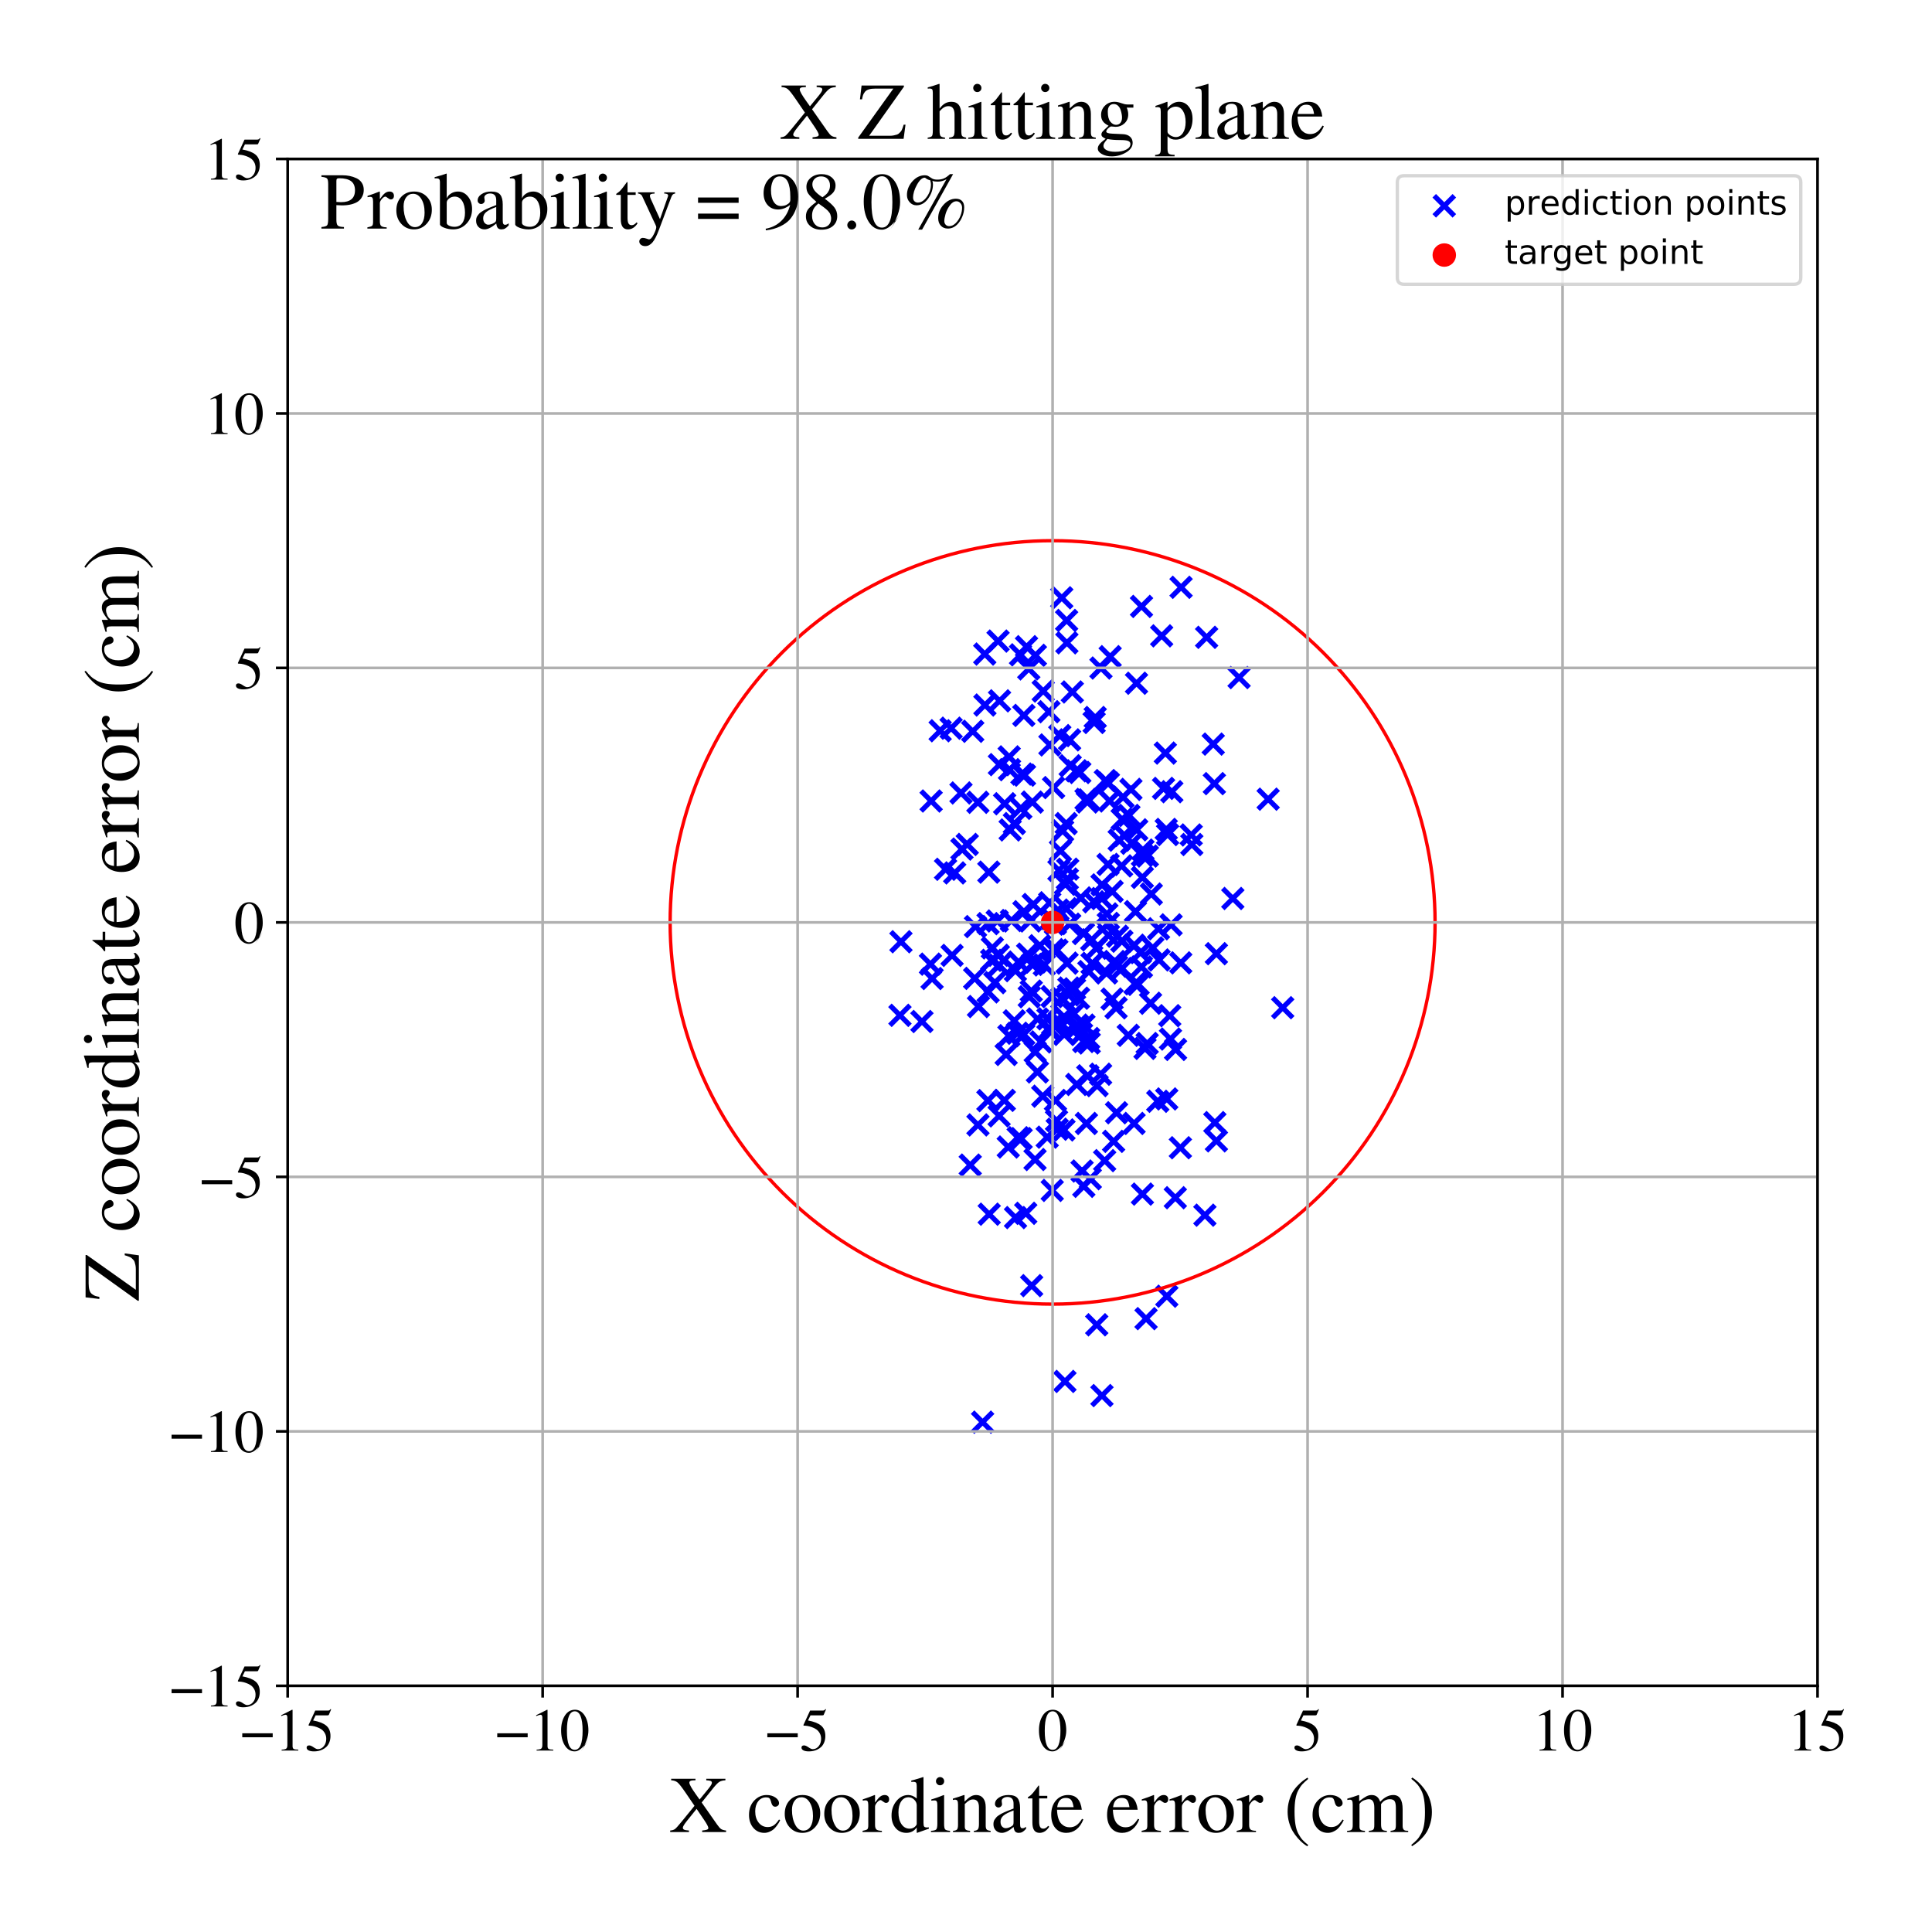 <?xml version="1.0" encoding="utf-8" standalone="no"?>
<!DOCTYPE svg PUBLIC "-//W3C//DTD SVG 1.1//EN"
  "http://www.w3.org/Graphics/SVG/1.1/DTD/svg11.dtd">
<!-- Created with matplotlib (https://matplotlib.org/) -->
<svg height="576pt" version="1.1" viewBox="0 0 576 576" width="576pt" xmlns="http://www.w3.org/2000/svg" xmlns:xlink="http://www.w3.org/1999/xlink">
 <defs>
  <style type="text/css">
*{stroke-linecap:butt;stroke-linejoin:round;}
  </style>
 </defs>
 <g id="figure_1">
  <g id="patch_1">
   <path d="M 0 576 
L 576 576 
L 576 0 
L 0 0 
z
" style="fill:#ffffff;"/>
  </g>
  <g id="axes_1">
   <g id="patch_2">
    <path d="M 85.766 502.609 
L 541.875 502.609 
L 541.875 47.391 
L 85.766 47.391 
z
" style="fill:#ffffff;"/>
   </g>
   <g id="PathCollection_1">
    <defs>
     <path d="M -3 3 
L 3 -3 
M -3 -3 
L 3 3 
" id="ma19e98e395" style="stroke:#0000ff;stroke-width:1.5;"/>
    </defs>
    <g clip-path="url(#pbf64683dca)">
     <use style="fill:#0000ff;stroke:#0000ff;stroke-width:1.5;" x="362.047" xlink:href="#ma19e98e395" y="233.629"/>
     <use style="fill:#0000ff;stroke:#0000ff;stroke-width:1.5;" x="332.88" xlink:href="#ma19e98e395" y="331.749"/>
     <use style="fill:#0000ff;stroke:#0000ff;stroke-width:1.5;" x="294.813" xlink:href="#ma19e98e395" y="260.012"/>
     <use style="fill:#0000ff;stroke:#0000ff;stroke-width:1.5;" x="318.126" xlink:href="#ma19e98e395" y="287.143"/>
     <use style="fill:#0000ff;stroke:#0000ff;stroke-width:1.5;" x="289.264" xlink:href="#ma19e98e395" y="347.354"/>
     <use style="fill:#0000ff;stroke:#0000ff;stroke-width:1.5;" x="315.711" xlink:href="#ma19e98e395" y="259.486"/>
     <use style="fill:#0000ff;stroke:#0000ff;stroke-width:1.5;" x="322.602" xlink:href="#ma19e98e395" y="349.125"/>
     <use style="fill:#0000ff;stroke:#0000ff;stroke-width:1.5;" x="304.678" xlink:href="#ma19e98e395" y="230.771"/>
     <use style="fill:#0000ff;stroke:#0000ff;stroke-width:1.5;" x="304.438" xlink:href="#ma19e98e395" y="339.453"/>
     <use style="fill:#0000ff;stroke:#0000ff;stroke-width:1.5;" x="315.961" xlink:href="#ma19e98e395" y="219.308"/>
     <use style="fill:#0000ff;stroke:#0000ff;stroke-width:1.5;" x="306.714" xlink:href="#ma19e98e395" y="199.421"/>
     <use style="fill:#0000ff;stroke:#0000ff;stroke-width:1.5;" x="355.324" xlink:href="#ma19e98e395" y="251.778"/>
     <use style="fill:#0000ff;stroke:#0000ff;stroke-width:1.5;" x="338.523" xlink:href="#ma19e98e395" y="271.782"/>
     <use style="fill:#0000ff;stroke:#0000ff;stroke-width:1.5;" x="294.594" xlink:href="#ma19e98e395" y="295.722"/>
     <use style="fill:#0000ff;stroke:#0000ff;stroke-width:1.5;" x="312.21" xlink:href="#ma19e98e395" y="339.029"/>
     <use style="fill:#0000ff;stroke:#0000ff;stroke-width:1.5;" x="307.773" xlink:href="#ma19e98e395" y="239.129"/>
     <use style="fill:#0000ff;stroke:#0000ff;stroke-width:1.5;" x="330.448" xlink:href="#ma19e98e395" y="233.47"/>
     <use style="fill:#0000ff;stroke:#0000ff;stroke-width:1.5;" x="304.254" xlink:href="#ma19e98e395" y="195.234"/>
     <use style="fill:#0000ff;stroke:#0000ff;stroke-width:1.5;" x="323.092" xlink:href="#ma19e98e395" y="310.512"/>
     <use style="fill:#0000ff;stroke:#0000ff;stroke-width:1.5;" x="321.175" xlink:href="#ma19e98e395" y="305.611"/>
     <use style="fill:#0000ff;stroke:#0000ff;stroke-width:1.5;" x="330.351" xlink:href="#ma19e98e395" y="257.716"/>
     <use style="fill:#0000ff;stroke:#0000ff;stroke-width:1.5;" x="312.433" xlink:href="#ma19e98e395" y="303.745"/>
     <use style="fill:#0000ff;stroke:#0000ff;stroke-width:1.5;" x="347.873" xlink:href="#ma19e98e395" y="386.444"/>
     <use style="fill:#0000ff;stroke:#0000ff;stroke-width:1.5;" x="310.354" xlink:href="#ma19e98e395" y="310.632"/>
     <use style="fill:#0000ff;stroke:#0000ff;stroke-width:1.5;" x="297.865" xlink:href="#ma19e98e395" y="287.752"/>
     <use style="fill:#0000ff;stroke:#0000ff;stroke-width:1.5;" x="268.606" xlink:href="#ma19e98e395" y="280.769"/>
     <use style="fill:#0000ff;stroke:#0000ff;stroke-width:1.5;" x="318.582" xlink:href="#ma19e98e395" y="296.596"/>
     <use style="fill:#0000ff;stroke:#0000ff;stroke-width:1.5;" x="336.379" xlink:href="#ma19e98e395" y="308.667"/>
     <use style="fill:#0000ff;stroke:#0000ff;stroke-width:1.5;" x="284.629" xlink:href="#ma19e98e395" y="260.251"/>
     <use style="fill:#0000ff;stroke:#0000ff;stroke-width:1.5;" x="318.076" xlink:href="#ma19e98e395" y="191.648"/>
     <use style="fill:#0000ff;stroke:#0000ff;stroke-width:1.5;" x="340.308" xlink:href="#ma19e98e395" y="288.275"/>
     <use style="fill:#0000ff;stroke:#0000ff;stroke-width:1.5;" x="321.011" xlink:href="#ma19e98e395" y="323.313"/>
     <use style="fill:#0000ff;stroke:#0000ff;stroke-width:1.5;" x="302.767" xlink:href="#ma19e98e395" y="363.005"/>
     <use style="fill:#0000ff;stroke:#0000ff;stroke-width:1.5;" x="324.577" xlink:href="#ma19e98e395" y="309.61"/>
     <use style="fill:#0000ff;stroke:#0000ff;stroke-width:1.5;" x="300.876" xlink:href="#ma19e98e395" y="225.653"/>
     <use style="fill:#0000ff;stroke:#0000ff;stroke-width:1.5;" x="325.49" xlink:href="#ma19e98e395" y="280.192"/>
     <use style="fill:#0000ff;stroke:#0000ff;stroke-width:1.5;" x="336.562" xlink:href="#ma19e98e395" y="243.111"/>
     <use style="fill:#0000ff;stroke:#0000ff;stroke-width:1.5;" x="311.028" xlink:href="#ma19e98e395" y="206.034"/>
     <use style="fill:#0000ff;stroke:#0000ff;stroke-width:1.5;" x="339.315" xlink:href="#ma19e98e395" y="293.473"/>
     <use style="fill:#0000ff;stroke:#0000ff;stroke-width:1.5;" x="382.417" xlink:href="#ma19e98e395" y="300.435"/>
     <use style="fill:#0000ff;stroke:#0000ff;stroke-width:1.5;" x="347.7" xlink:href="#ma19e98e395" y="247.274"/>
     <use style="fill:#0000ff;stroke:#0000ff;stroke-width:1.5;" x="274.862" xlink:href="#ma19e98e395" y="304.551"/>
     <use style="fill:#0000ff;stroke:#0000ff;stroke-width:1.5;" x="328.239" xlink:href="#ma19e98e395" y="199.163"/>
     <use style="fill:#0000ff;stroke:#0000ff;stroke-width:1.5;" x="296.597" xlink:href="#ma19e98e395" y="292.965"/>
     <use style="fill:#0000ff;stroke:#0000ff;stroke-width:1.5;" x="362.648" xlink:href="#ma19e98e395" y="284.326"/>
     <use style="fill:#0000ff;stroke:#0000ff;stroke-width:1.5;" x="308.052" xlink:href="#ma19e98e395" y="269.663"/>
     <use style="fill:#0000ff;stroke:#0000ff;stroke-width:1.5;" x="342.019" xlink:href="#ma19e98e395" y="311.106"/>
     <use style="fill:#0000ff;stroke:#0000ff;stroke-width:1.5;" x="316.16" xlink:href="#ma19e98e395" y="253.657"/>
     <use style="fill:#0000ff;stroke:#0000ff;stroke-width:1.5;" x="277.608" xlink:href="#ma19e98e395" y="238.809"/>
     <use style="fill:#0000ff;stroke:#0000ff;stroke-width:1.5;" x="312.925" xlink:href="#ma19e98e395" y="306.706"/>
     <use style="fill:#0000ff;stroke:#0000ff;stroke-width:1.5;" x="297.642" xlink:href="#ma19e98e395" y="284.814"/>
     <use style="fill:#0000ff;stroke:#0000ff;stroke-width:1.5;" x="297.306" xlink:href="#ma19e98e395" y="274.579"/>
     <use style="fill:#0000ff;stroke:#0000ff;stroke-width:1.5;" x="299.426" xlink:href="#ma19e98e395" y="328.052"/>
     <use style="fill:#0000ff;stroke:#0000ff;stroke-width:1.5;" x="313.676" xlink:href="#ma19e98e395" y="297.127"/>
     <use style="fill:#0000ff;stroke:#0000ff;stroke-width:1.5;" x="328.534" xlink:href="#ma19e98e395" y="416.072"/>
     <use style="fill:#0000ff;stroke:#0000ff;stroke-width:1.5;" x="301.544" xlink:href="#ma19e98e395" y="274.449"/>
     <use style="fill:#0000ff;stroke:#0000ff;stroke-width:1.5;" x="329.994" xlink:href="#ma19e98e395" y="272.476"/>
     <use style="fill:#0000ff;stroke:#0000ff;stroke-width:1.5;" x="310.888" xlink:href="#ma19e98e395" y="326.818"/>
     <use style="fill:#0000ff;stroke:#0000ff;stroke-width:1.5;" x="313.848" xlink:href="#ma19e98e395" y="305.416"/>
     <use style="fill:#0000ff;stroke:#0000ff;stroke-width:1.5;" x="308.686" xlink:href="#ma19e98e395" y="195.373"/>
     <use style="fill:#0000ff;stroke:#0000ff;stroke-width:1.5;" x="348.109" xlink:href="#ma19e98e395" y="248.811"/>
     <use style="fill:#0000ff;stroke:#0000ff;stroke-width:1.5;" x="347.435" xlink:href="#ma19e98e395" y="224.522"/>
     <use style="fill:#0000ff;stroke:#0000ff;stroke-width:1.5;" x="303.552" xlink:href="#ma19e98e395" y="339.203"/>
     <use style="fill:#0000ff;stroke:#0000ff;stroke-width:1.5;" x="329.555" xlink:href="#ma19e98e395" y="232.719"/>
     <use style="fill:#0000ff;stroke:#0000ff;stroke-width:1.5;" x="322.438" xlink:href="#ma19e98e395" y="308.256"/>
     <use style="fill:#0000ff;stroke:#0000ff;stroke-width:1.5;" x="330.824" xlink:href="#ma19e98e395" y="238.806"/>
     <use style="fill:#0000ff;stroke:#0000ff;stroke-width:1.5;" x="338.399" xlink:href="#ma19e98e395" y="293.309"/>
     <use style="fill:#0000ff;stroke:#0000ff;stroke-width:1.5;" x="312.894" xlink:href="#ma19e98e395" y="307.09"/>
     <use style="fill:#0000ff;stroke:#0000ff;stroke-width:1.5;" x="314.676" xlink:href="#ma19e98e395" y="328.076"/>
     <use style="fill:#0000ff;stroke:#0000ff;stroke-width:1.5;" x="318.885" xlink:href="#ma19e98e395" y="220.58"/>
     <use style="fill:#0000ff;stroke:#0000ff;stroke-width:1.5;" x="343.021" xlink:href="#ma19e98e395" y="299.101"/>
     <use style="fill:#0000ff;stroke:#0000ff;stroke-width:1.5;" x="280.294" xlink:href="#ma19e98e395" y="217.863"/>
     <use style="fill:#0000ff;stroke:#0000ff;stroke-width:1.5;" x="312.968" xlink:href="#ma19e98e395" y="269.142"/>
     <use style="fill:#0000ff;stroke:#0000ff;stroke-width:1.5;" x="317.202" xlink:href="#ma19e98e395" y="336.875"/>
     <use style="fill:#0000ff;stroke:#0000ff;stroke-width:1.5;" x="343.244" xlink:href="#ma19e98e395" y="266.543"/>
     <use style="fill:#0000ff;stroke:#0000ff;stroke-width:1.5;" x="324.532" xlink:href="#ma19e98e395" y="238.475"/>
     <use style="fill:#0000ff;stroke:#0000ff;stroke-width:1.5;" x="345.173" xlink:href="#ma19e98e395" y="328.338"/>
     <use style="fill:#0000ff;stroke:#0000ff;stroke-width:1.5;" x="288.376" xlink:href="#ma19e98e395" y="251.755"/>
     <use style="fill:#0000ff;stroke:#0000ff;stroke-width:1.5;" x="309.352" xlink:href="#ma19e98e395" y="303.798"/>
     <use style="fill:#0000ff;stroke:#0000ff;stroke-width:1.5;" x="313.015" xlink:href="#ma19e98e395" y="222.093"/>
     <use style="fill:#0000ff;stroke:#0000ff;stroke-width:1.5;" x="330.43" xlink:href="#ma19e98e395" y="275.299"/>
     <use style="fill:#0000ff;stroke:#0000ff;stroke-width:1.5;" x="322.211" xlink:href="#ma19e98e395" y="267.7"/>
     <use style="fill:#0000ff;stroke:#0000ff;stroke-width:1.5;" x="300.804" xlink:href="#ma19e98e395" y="308.785"/>
     <use style="fill:#0000ff;stroke:#0000ff;stroke-width:1.5;" x="334.391" xlink:href="#ma19e98e395" y="258.162"/>
     <use style="fill:#0000ff;stroke:#0000ff;stroke-width:1.5;" x="332.739" xlink:href="#ma19e98e395" y="300.478"/>
     <use style="fill:#0000ff;stroke:#0000ff;stroke-width:1.5;" x="304.332" xlink:href="#ma19e98e395" y="240.996"/>
     <use style="fill:#0000ff;stroke:#0000ff;stroke-width:1.5;" x="303.327" xlink:href="#ma19e98e395" y="308.047"/>
     <use style="fill:#0000ff;stroke:#0000ff;stroke-width:1.5;" x="297.558" xlink:href="#ma19e98e395" y="191.128"/>
     <use style="fill:#0000ff;stroke:#0000ff;stroke-width:1.5;" x="290.585" xlink:href="#ma19e98e395" y="291.689"/>
     <use style="fill:#0000ff;stroke:#0000ff;stroke-width:1.5;" x="351.914" xlink:href="#ma19e98e395" y="342.187"/>
     <use style="fill:#0000ff;stroke:#0000ff;stroke-width:1.5;" x="277.89" xlink:href="#ma19e98e395" y="291.734"/>
     <use style="fill:#0000ff;stroke:#0000ff;stroke-width:1.5;" x="308.579" xlink:href="#ma19e98e395" y="345.698"/>
     <use style="fill:#0000ff;stroke:#0000ff;stroke-width:1.5;" x="317.9" xlink:href="#ma19e98e395" y="270.925"/>
     <use style="fill:#0000ff;stroke:#0000ff;stroke-width:1.5;" x="317.604" xlink:href="#ma19e98e395" y="263.626"/>
     <use style="fill:#0000ff;stroke:#0000ff;stroke-width:1.5;" x="346.896" xlink:href="#ma19e98e395" y="235.048"/>
     <use style="fill:#0000ff;stroke:#0000ff;stroke-width:1.5;" x="320.951" xlink:href="#ma19e98e395" y="306.573"/>
     <use style="fill:#0000ff;stroke:#0000ff;stroke-width:1.5;" x="341.681" xlink:href="#ma19e98e395" y="393.133"/>
     <use style="fill:#0000ff;stroke:#0000ff;stroke-width:1.5;" x="324.731" xlink:href="#ma19e98e395" y="310.953"/>
     <use style="fill:#0000ff;stroke:#0000ff;stroke-width:1.5;" x="316.573" xlink:href="#ma19e98e395" y="297.612"/>
     <use style="fill:#0000ff;stroke:#0000ff;stroke-width:1.5;" x="319.059" xlink:href="#ma19e98e395" y="228.306"/>
     <use style="fill:#0000ff;stroke:#0000ff;stroke-width:1.5;" x="331.546" xlink:href="#ma19e98e395" y="297.864"/>
     <use style="fill:#0000ff;stroke:#0000ff;stroke-width:1.5;" x="369.417" xlink:href="#ma19e98e395" y="202.007"/>
     <use style="fill:#0000ff;stroke:#0000ff;stroke-width:1.5;" x="340.325" xlink:href="#ma19e98e395" y="180.799"/>
     <use style="fill:#0000ff;stroke:#0000ff;stroke-width:1.5;" x="318.326" xlink:href="#ma19e98e395" y="259.135"/>
     <use style="fill:#0000ff;stroke:#0000ff;stroke-width:1.5;" x="315.864" xlink:href="#ma19e98e395" y="304.6"/>
     <use style="fill:#0000ff;stroke:#0000ff;stroke-width:1.5;" x="294.532" xlink:href="#ma19e98e395" y="328.136"/>
     <use style="fill:#0000ff;stroke:#0000ff;stroke-width:1.5;" x="333.164" xlink:href="#ma19e98e395" y="279.125"/>
     <use style="fill:#0000ff;stroke:#0000ff;stroke-width:1.5;" x="324.305" xlink:href="#ma19e98e395" y="320.734"/>
     <use style="fill:#0000ff;stroke:#0000ff;stroke-width:1.5;" x="299.517" xlink:href="#ma19e98e395" y="239.62"/>
     <use style="fill:#0000ff;stroke:#0000ff;stroke-width:1.5;" x="302.424" xlink:href="#ma19e98e395" y="245.53"/>
     <use style="fill:#0000ff;stroke:#0000ff;stroke-width:1.5;" x="359.739" xlink:href="#ma19e98e395" y="190.009"/>
     <use style="fill:#0000ff;stroke:#0000ff;stroke-width:1.5;" x="340.597" xlink:href="#ma19e98e395" y="356.007"/>
     <use style="fill:#0000ff;stroke:#0000ff;stroke-width:1.5;" x="332.881" xlink:href="#ma19e98e395" y="288.033"/>
     <use style="fill:#0000ff;stroke:#0000ff;stroke-width:1.5;" x="277.404" xlink:href="#ma19e98e395" y="287.445"/>
     <use style="fill:#0000ff;stroke:#0000ff;stroke-width:1.5;" x="302.723" xlink:href="#ma19e98e395" y="289.381"/>
     <use style="fill:#0000ff;stroke:#0000ff;stroke-width:1.5;" x="348.964" xlink:href="#ma19e98e395" y="309.778"/>
     <use style="fill:#0000ff;stroke:#0000ff;stroke-width:1.5;" x="286.505" xlink:href="#ma19e98e395" y="236.408"/>
     <use style="fill:#0000ff;stroke:#0000ff;stroke-width:1.5;" x="302.391" xlink:href="#ma19e98e395" y="304.35"/>
     <use style="fill:#0000ff;stroke:#0000ff;stroke-width:1.5;" x="326.082" xlink:href="#ma19e98e395" y="268.849"/>
     <use style="fill:#0000ff;stroke:#0000ff;stroke-width:1.5;" x="338.898" xlink:href="#ma19e98e395" y="247.398"/>
     <use style="fill:#0000ff;stroke:#0000ff;stroke-width:1.5;" x="361.713" xlink:href="#ma19e98e395" y="221.845"/>
     <use style="fill:#0000ff;stroke:#0000ff;stroke-width:1.5;" x="306.856" xlink:href="#ma19e98e395" y="297.168"/>
     <use style="fill:#0000ff;stroke:#0000ff;stroke-width:1.5;" x="315.193" xlink:href="#ma19e98e395" y="336.655"/>
     <use style="fill:#0000ff;stroke:#0000ff;stroke-width:1.5;" x="313.956" xlink:href="#ma19e98e395" y="283.11"/>
     <use style="fill:#0000ff;stroke:#0000ff;stroke-width:1.5;" x="338.14" xlink:href="#ma19e98e395" y="281.799"/>
     <use style="fill:#0000ff;stroke:#0000ff;stroke-width:1.5;" x="317.305" xlink:href="#ma19e98e395" y="308.388"/>
     <use style="fill:#0000ff;stroke:#0000ff;stroke-width:1.5;" x="316.801" xlink:href="#ma19e98e395" y="247.721"/>
     <use style="fill:#0000ff;stroke:#0000ff;stroke-width:1.5;" x="307.462" xlink:href="#ma19e98e395" y="295.473"/>
     <use style="fill:#0000ff;stroke:#0000ff;stroke-width:1.5;" x="314.116" xlink:href="#ma19e98e395" y="234.809"/>
     <use style="fill:#0000ff;stroke:#0000ff;stroke-width:1.5;" x="291.549" xlink:href="#ma19e98e395" y="239.199"/>
     <use style="fill:#0000ff;stroke:#0000ff;stroke-width:1.5;" x="352.122" xlink:href="#ma19e98e395" y="175.102"/>
     <use style="fill:#0000ff;stroke:#0000ff;stroke-width:1.5;" x="323.157" xlink:href="#ma19e98e395" y="305.625"/>
     <use style="fill:#0000ff;stroke:#0000ff;stroke-width:1.5;" x="299.971" xlink:href="#ma19e98e395" y="314.381"/>
     <use style="fill:#0000ff;stroke:#0000ff;stroke-width:1.5;" x="298.004" xlink:href="#ma19e98e395" y="208.944"/>
     <use style="fill:#0000ff;stroke:#0000ff;stroke-width:1.5;" x="318.001" xlink:href="#ma19e98e395" y="184.979"/>
     <use style="fill:#0000ff;stroke:#0000ff;stroke-width:1.5;" x="315.091" xlink:href="#ma19e98e395" y="283.27"/>
     <use style="fill:#0000ff;stroke:#0000ff;stroke-width:1.5;" x="283.848" xlink:href="#ma19e98e395" y="284.836"/>
     <use style="fill:#0000ff;stroke:#0000ff;stroke-width:1.5;" x="308.632" xlink:href="#ma19e98e395" y="313.605"/>
     <use style="fill:#0000ff;stroke:#0000ff;stroke-width:1.5;" x="321.546" xlink:href="#ma19e98e395" y="297.601"/>
     <use style="fill:#0000ff;stroke:#0000ff;stroke-width:1.5;" x="305.216" xlink:href="#ma19e98e395" y="308.418"/>
     <use style="fill:#0000ff;stroke:#0000ff;stroke-width:1.5;" x="355.142" xlink:href="#ma19e98e395" y="248.934"/>
     <use style="fill:#0000ff;stroke:#0000ff;stroke-width:1.5;" x="347.852" xlink:href="#ma19e98e395" y="327.632"/>
     <use style="fill:#0000ff;stroke:#0000ff;stroke-width:1.5;" x="290.835" xlink:href="#ma19e98e395" y="276.252"/>
     <use style="fill:#0000ff;stroke:#0000ff;stroke-width:1.5;" x="326.203" xlink:href="#ma19e98e395" y="215.392"/>
     <use style="fill:#0000ff;stroke:#0000ff;stroke-width:1.5;" x="318.21" xlink:href="#ma19e98e395" y="262.067"/>
     <use style="fill:#0000ff;stroke:#0000ff;stroke-width:1.5;" x="340.606" xlink:href="#ma19e98e395" y="255.046"/>
     <use style="fill:#0000ff;stroke:#0000ff;stroke-width:1.5;" x="340.745" xlink:href="#ma19e98e395" y="253.438"/>
     <use style="fill:#0000ff;stroke:#0000ff;stroke-width:1.5;" x="324.628" xlink:href="#ma19e98e395" y="289.668"/>
     <use style="fill:#0000ff;stroke:#0000ff;stroke-width:1.5;" x="317.249" xlink:href="#ma19e98e395" y="303.167"/>
     <use style="fill:#0000ff;stroke:#0000ff;stroke-width:1.5;" x="320.939" xlink:href="#ma19e98e395" y="229.802"/>
     <use style="fill:#0000ff;stroke:#0000ff;stroke-width:1.5;" x="326.979" xlink:href="#ma19e98e395" y="394.97"/>
     <use style="fill:#0000ff;stroke:#0000ff;stroke-width:1.5;" x="324.171" xlink:href="#ma19e98e395" y="239.095"/>
     <use style="fill:#0000ff;stroke:#0000ff;stroke-width:1.5;" x="327.081" xlink:href="#ma19e98e395" y="323.65"/>
     <use style="fill:#0000ff;stroke:#0000ff;stroke-width:1.5;" x="346.337" xlink:href="#ma19e98e395" y="189.569"/>
     <use style="fill:#0000ff;stroke:#0000ff;stroke-width:1.5;" x="325.056" xlink:href="#ma19e98e395" y="351.411"/>
     <use style="fill:#0000ff;stroke:#0000ff;stroke-width:1.5;" x="295.852" xlink:href="#ma19e98e395" y="282.612"/>
     <use style="fill:#0000ff;stroke:#0000ff;stroke-width:1.5;" x="314.657" xlink:href="#ma19e98e395" y="275.374"/>
     <use style="fill:#0000ff;stroke:#0000ff;stroke-width:1.5;" x="332.32" xlink:href="#ma19e98e395" y="286.659"/>
     <use style="fill:#0000ff;stroke:#0000ff;stroke-width:1.5;" x="329.34" xlink:href="#ma19e98e395" y="346.025"/>
     <use style="fill:#0000ff;stroke:#0000ff;stroke-width:1.5;" x="362.658" xlink:href="#ma19e98e395" y="340.127"/>
     <use style="fill:#0000ff;stroke:#0000ff;stroke-width:1.5;" x="307.162" xlink:href="#ma19e98e395" y="274.577"/>
     <use style="fill:#0000ff;stroke:#0000ff;stroke-width:1.5;" x="306.386" xlink:href="#ma19e98e395" y="284.46"/>
     <use style="fill:#0000ff;stroke:#0000ff;stroke-width:1.5;" x="294.921" xlink:href="#ma19e98e395" y="361.995"/>
     <use style="fill:#0000ff;stroke:#0000ff;stroke-width:1.5;" x="335.292" xlink:href="#ma19e98e395" y="249.065"/>
     <use style="fill:#0000ff;stroke:#0000ff;stroke-width:1.5;" x="342.061" xlink:href="#ma19e98e395" y="255.223"/>
     <use style="fill:#0000ff;stroke:#0000ff;stroke-width:1.5;" x="319.699" xlink:href="#ma19e98e395" y="206.3"/>
     <use style="fill:#0000ff;stroke:#0000ff;stroke-width:1.5;" x="349.147" xlink:href="#ma19e98e395" y="275.73"/>
     <use style="fill:#0000ff;stroke:#0000ff;stroke-width:1.5;" x="305.242" xlink:href="#ma19e98e395" y="213.289"/>
     <use style="fill:#0000ff;stroke:#0000ff;stroke-width:1.5;" x="281.909" xlink:href="#ma19e98e395" y="259.165"/>
     <use style="fill:#0000ff;stroke:#0000ff;stroke-width:1.5;" x="378.083" xlink:href="#ma19e98e395" y="238.264"/>
     <use style="fill:#0000ff;stroke:#0000ff;stroke-width:1.5;" x="323.126" xlink:href="#ma19e98e395" y="353.692"/>
     <use style="fill:#0000ff;stroke:#0000ff;stroke-width:1.5;" x="334.814" xlink:href="#ma19e98e395" y="237.638"/>
     <use style="fill:#0000ff;stroke:#0000ff;stroke-width:1.5;" x="317.495" xlink:href="#ma19e98e395" y="411.853"/>
     <use style="fill:#0000ff;stroke:#0000ff;stroke-width:1.5;" x="362.189" xlink:href="#ma19e98e395" y="334.686"/>
     <use style="fill:#0000ff;stroke:#0000ff;stroke-width:1.5;" x="328.551" xlink:href="#ma19e98e395" y="263.823"/>
     <use style="fill:#0000ff;stroke:#0000ff;stroke-width:1.5;" x="297.959" xlink:href="#ma19e98e395" y="227.965"/>
     <use style="fill:#0000ff;stroke:#0000ff;stroke-width:1.5;" x="321.93" xlink:href="#ma19e98e395" y="230.304"/>
     <use style="fill:#0000ff;stroke:#0000ff;stroke-width:1.5;" x="334.553" xlink:href="#ma19e98e395" y="244.261"/>
     <use style="fill:#0000ff;stroke:#0000ff;stroke-width:1.5;" x="308.744" xlink:href="#ma19e98e395" y="286.786"/>
     <use style="fill:#0000ff;stroke:#0000ff;stroke-width:1.5;" x="315.296" xlink:href="#ma19e98e395" y="305.348"/>
     <use style="fill:#0000ff;stroke:#0000ff;stroke-width:1.5;" x="320.142" xlink:href="#ma19e98e395" y="302.214"/>
     <use style="fill:#0000ff;stroke:#0000ff;stroke-width:1.5;" x="283.563" xlink:href="#ma19e98e395" y="217.1"/>
     <use style="fill:#0000ff;stroke:#0000ff;stroke-width:1.5;" x="348.74" xlink:href="#ma19e98e395" y="302.812"/>
     <use style="fill:#0000ff;stroke:#0000ff;stroke-width:1.5;" x="294.581" xlink:href="#ma19e98e395" y="275.367"/>
     <use style="fill:#0000ff;stroke:#0000ff;stroke-width:1.5;" x="303.675" xlink:href="#ma19e98e395" y="286.821"/>
     <use style="fill:#0000ff;stroke:#0000ff;stroke-width:1.5;" x="340.021" xlink:href="#ma19e98e395" y="284.005"/>
     <use style="fill:#0000ff;stroke:#0000ff;stroke-width:1.5;" x="320.36" xlink:href="#ma19e98e395" y="294.813"/>
     <use style="fill:#0000ff;stroke:#0000ff;stroke-width:1.5;" x="330.979" xlink:href="#ma19e98e395" y="195.774"/>
     <use style="fill:#0000ff;stroke:#0000ff;stroke-width:1.5;" x="326.879" xlink:href="#ma19e98e395" y="282.705"/>
     <use style="fill:#0000ff;stroke:#0000ff;stroke-width:1.5;" x="329.903" xlink:href="#ma19e98e395" y="290.07"/>
     <use style="fill:#0000ff;stroke:#0000ff;stroke-width:1.5;" x="359.22" xlink:href="#ma19e98e395" y="362.288"/>
     <use style="fill:#0000ff;stroke:#0000ff;stroke-width:1.5;" x="307.738" xlink:href="#ma19e98e395" y="287.525"/>
     <use style="fill:#0000ff;stroke:#0000ff;stroke-width:1.5;" x="334.502" xlink:href="#ma19e98e395" y="288.728"/>
     <use style="fill:#0000ff;stroke:#0000ff;stroke-width:1.5;" x="334.473" xlink:href="#ma19e98e395" y="280.608"/>
     <use style="fill:#0000ff;stroke:#0000ff;stroke-width:1.5;" x="301.164" xlink:href="#ma19e98e395" y="247.438"/>
     <use style="fill:#0000ff;stroke:#0000ff;stroke-width:1.5;" x="316.55" xlink:href="#ma19e98e395" y="178.223"/>
     <use style="fill:#0000ff;stroke:#0000ff;stroke-width:1.5;" x="313.713" xlink:href="#ma19e98e395" y="354.907"/>
     <use style="fill:#0000ff;stroke:#0000ff;stroke-width:1.5;" x="268.31" xlink:href="#ma19e98e395" y="302.706"/>
     <use style="fill:#0000ff;stroke:#0000ff;stroke-width:1.5;" x="350.478" xlink:href="#ma19e98e395" y="312.879"/>
     <use style="fill:#0000ff;stroke:#0000ff;stroke-width:1.5;" x="305.265" xlink:href="#ma19e98e395" y="271.809"/>
     <use style="fill:#0000ff;stroke:#0000ff;stroke-width:1.5;" x="337.173" xlink:href="#ma19e98e395" y="235.343"/>
     <use style="fill:#0000ff;stroke:#0000ff;stroke-width:1.5;" x="337.405" xlink:href="#ma19e98e395" y="251.42"/>
     <use style="fill:#0000ff;stroke:#0000ff;stroke-width:1.5;" x="330.467" xlink:href="#ma19e98e395" y="278.84"/>
     <use style="fill:#0000ff;stroke:#0000ff;stroke-width:1.5;" x="305.814" xlink:href="#ma19e98e395" y="361.733"/>
     <use style="fill:#0000ff;stroke:#0000ff;stroke-width:1.5;" x="352.028" xlink:href="#ma19e98e395" y="287.059"/>
     <use style="fill:#0000ff;stroke:#0000ff;stroke-width:1.5;" x="315.421" xlink:href="#ma19e98e395" y="271.316"/>
     <use style="fill:#0000ff;stroke:#0000ff;stroke-width:1.5;" x="341.361" xlink:href="#ma19e98e395" y="312.566"/>
     <use style="fill:#0000ff;stroke:#0000ff;stroke-width:1.5;" x="325.609" xlink:href="#ma19e98e395" y="287.266"/>
     <use style="fill:#0000ff;stroke:#0000ff;stroke-width:1.5;" x="328.493" xlink:href="#ma19e98e395" y="267.881"/>
     <use style="fill:#0000ff;stroke:#0000ff;stroke-width:1.5;" x="311.354" xlink:href="#ma19e98e395" y="287.69"/>
     <use style="fill:#0000ff;stroke:#0000ff;stroke-width:1.5;" x="323.784" xlink:href="#ma19e98e395" y="238.34"/>
     <use style="fill:#0000ff;stroke:#0000ff;stroke-width:1.5;" x="323.02" xlink:href="#ma19e98e395" y="278.314"/>
     <use style="fill:#0000ff;stroke:#0000ff;stroke-width:1.5;" x="309.291" xlink:href="#ma19e98e395" y="319.591"/>
     <use style="fill:#0000ff;stroke:#0000ff;stroke-width:1.5;" x="318.682" xlink:href="#ma19e98e395" y="294.561"/>
     <use style="fill:#0000ff;stroke:#0000ff;stroke-width:1.5;" x="331.562" xlink:href="#ma19e98e395" y="265.749"/>
     <use style="fill:#0000ff;stroke:#0000ff;stroke-width:1.5;" x="340.58" xlink:href="#ma19e98e395" y="261.596"/>
     <use style="fill:#0000ff;stroke:#0000ff;stroke-width:1.5;" x="328.134" xlink:href="#ma19e98e395" y="320.259"/>
     <use style="fill:#0000ff;stroke:#0000ff;stroke-width:1.5;" x="300.974" xlink:href="#ma19e98e395" y="229.467"/>
     <use style="fill:#0000ff;stroke:#0000ff;stroke-width:1.5;" x="290.009" xlink:href="#ma19e98e395" y="218.025"/>
     <use style="fill:#0000ff;stroke:#0000ff;stroke-width:1.5;" x="295.663" xlink:href="#ma19e98e395" y="286.311"/>
     <use style="fill:#0000ff;stroke:#0000ff;stroke-width:1.5;" x="314.989" xlink:href="#ma19e98e395" y="334.092"/>
     <use style="fill:#0000ff;stroke:#0000ff;stroke-width:1.5;" x="367.549" xlink:href="#ma19e98e395" y="267.869"/>
     <use style="fill:#0000ff;stroke:#0000ff;stroke-width:1.5;" x="293.642" xlink:href="#ma19e98e395" y="210.196"/>
     <use style="fill:#0000ff;stroke:#0000ff;stroke-width:1.5;" x="345.563" xlink:href="#ma19e98e395" y="286.191"/>
     <use style="fill:#0000ff;stroke:#0000ff;stroke-width:1.5;" x="312.707" xlink:href="#ma19e98e395" y="212.19"/>
     <use style="fill:#0000ff;stroke:#0000ff;stroke-width:1.5;" x="305.44" xlink:href="#ma19e98e395" y="231.099"/>
     <use style="fill:#0000ff;stroke:#0000ff;stroke-width:1.5;" x="317.861" xlink:href="#ma19e98e395" y="245.545"/>
     <use style="fill:#0000ff;stroke:#0000ff;stroke-width:1.5;" x="292.95" xlink:href="#ma19e98e395" y="423.999"/>
     <use style="fill:#0000ff;stroke:#0000ff;stroke-width:1.5;" x="318.923" xlink:href="#ma19e98e395" y="275.53"/>
     <use style="fill:#0000ff;stroke:#0000ff;stroke-width:1.5;" x="343.694" xlink:href="#ma19e98e395" y="282.6"/>
     <use style="fill:#0000ff;stroke:#0000ff;stroke-width:1.5;" x="293.595" xlink:href="#ma19e98e395" y="194.999"/>
     <use style="fill:#0000ff;stroke:#0000ff;stroke-width:1.5;" x="350.406" xlink:href="#ma19e98e395" y="357.083"/>
     <use style="fill:#0000ff;stroke:#0000ff;stroke-width:1.5;" x="300.598" xlink:href="#ma19e98e395" y="341.966"/>
     <use style="fill:#0000ff;stroke:#0000ff;stroke-width:1.5;" x="333.67" xlink:href="#ma19e98e395" y="250.484"/>
     <use style="fill:#0000ff;stroke:#0000ff;stroke-width:1.5;" x="325.691" xlink:href="#ma19e98e395" y="287.296"/>
     <use style="fill:#0000ff;stroke:#0000ff;stroke-width:1.5;" x="306.043" xlink:href="#ma19e98e395" y="192.8"/>
     <use style="fill:#0000ff;stroke:#0000ff;stroke-width:1.5;" x="297.88" xlink:href="#ma19e98e395" y="332.68"/>
     <use style="fill:#0000ff;stroke:#0000ff;stroke-width:1.5;" x="286.789" xlink:href="#ma19e98e395" y="253.143"/>
     <use style="fill:#0000ff;stroke:#0000ff;stroke-width:1.5;" x="310.026" xlink:href="#ma19e98e395" y="281.949"/>
     <use style="fill:#0000ff;stroke:#0000ff;stroke-width:1.5;" x="338.105" xlink:href="#ma19e98e395" y="334.936"/>
     <use style="fill:#0000ff;stroke:#0000ff;stroke-width:1.5;" x="326.524" xlink:href="#ma19e98e395" y="213.91"/>
     <use style="fill:#0000ff;stroke:#0000ff;stroke-width:1.5;" x="345.4" xlink:href="#ma19e98e395" y="276.897"/>
     <use style="fill:#0000ff;stroke:#0000ff;stroke-width:1.5;" x="323.896" xlink:href="#ma19e98e395" y="334.942"/>
     <use style="fill:#0000ff;stroke:#0000ff;stroke-width:1.5;" x="307.576" xlink:href="#ma19e98e395" y="383.299"/>
     <use style="fill:#0000ff;stroke:#0000ff;stroke-width:1.5;" x="291.72" xlink:href="#ma19e98e395" y="300.09"/>
     <use style="fill:#0000ff;stroke:#0000ff;stroke-width:1.5;" x="338.837" xlink:href="#ma19e98e395" y="203.697"/>
     <use style="fill:#0000ff;stroke:#0000ff;stroke-width:1.5;" x="332.009" xlink:href="#ma19e98e395" y="340.278"/>
     <use style="fill:#0000ff;stroke:#0000ff;stroke-width:1.5;" x="291.564" xlink:href="#ma19e98e395" y="335.377"/>
     <use style="fill:#0000ff;stroke:#0000ff;stroke-width:1.5;" x="349.363" xlink:href="#ma19e98e395" y="236.035"/>
     <use style="fill:#0000ff;stroke:#0000ff;stroke-width:1.5;" x="313.483" xlink:href="#ma19e98e395" y="273.893"/>
    </g>
   </g>
   <g id="PathCollection_2">
    <defs>
     <path d="M 0 3 
C 0.796 3 1.559 2.684 2.121 2.121 
C 2.684 1.559 3 0.796 3 0 
C 3 -0.796 2.684 -1.559 2.121 -2.121 
C 1.559 -2.684 0.796 -3 0 -3 
C -0.796 -3 -1.559 -2.684 -2.121 -2.121 
C -2.684 -1.559 -3 -0.796 -3 0 
C -3 0.796 -2.684 1.559 -2.121 2.121 
C -1.559 2.684 -0.796 3 0 3 
z
" id="m52d6b58ed3" style="stroke:#ff0000;"/>
    </defs>
    <g clip-path="url(#pbf64683dca)">
     <use style="fill:#ff0000;stroke:#ff0000;" x="313.82" xlink:href="#m52d6b58ed3" y="275"/>
    </g>
   </g>
   <g id="patch_3">
    <path clip-path="url(#pbf64683dca)" d="M 313.82 388.805 
C 344.061 388.805 373.067 376.814 394.45 355.472 
C 415.833 334.131 427.848 305.181 427.848 275 
C 427.848 244.819 415.833 215.869 394.45 194.528 
C 373.067 173.186 344.061 161.195 313.82 161.195 
C 283.58 161.195 254.574 173.186 233.191 194.528 
C 211.808 215.869 199.793 244.819 199.793 275 
C 199.793 305.181 211.808 334.131 233.191 355.472 
C 254.574 376.814 283.58 388.805 313.82 388.805 
z
" style="fill:none;stroke:#ff0000;stroke-linejoin:miter;"/>
   </g>
   <g id="matplotlib.axis_1">
    <g id="xtick_1">
     <g id="line2d_1">
      <path clip-path="url(#pbf64683dca)" d="M 85.766 502.609 
L 85.766 47.391 
" style="fill:none;stroke:#b0b0b0;stroke-linecap:square;stroke-width:0.8;"/>
     </g>
     <g id="line2d_2">
      <defs>
       <path d="M 0 0 
L 0 3.5 
" id="mc5b2a638ea" style="stroke:#000000;stroke-width:0.8;"/>
      </defs>
      <g>
       <use style="stroke:#000000;stroke-width:0.8;" x="85.766" xlink:href="#mc5b2a638ea" y="502.609"/>
      </g>
     </g>
     <g id="text_1">
      <!-- −15 -->
      <defs>
       <path d="M 3 22 
L 3 28.594 
L 53.406 28.594 
L 53.406 22 
z
" id="FreeSerif-8722"/>
       <path d="M 18.297 59.297 
Q 16.5 59.297 11.094 57.094 
L 11.094 58.5 
L 29.094 67.594 
L 29.906 67.406 
L 29.906 7.406 
Q 29.906 3.797 31.703 2.688 
Q 33.5 1.594 39.406 1.5 
L 39.406 0 
L 11.797 0 
L 11.797 1.5 
Q 17.406 1.703 19.344 3.141 
Q 21.297 4.594 21.297 9.297 
L 21.297 54.594 
Q 21.297 59.297 18.297 59.297 
z
" id="FreeSerif-49"/>
       <path d="M 35.703 19.406 
Q 35.703 24.703 33.344 28.797 
Q 31 32.906 27.641 35.156 
Q 24.297 37.406 20.141 38.844 
Q 16 40.297 12.953 40.75 
Q 9.906 41.203 7.594 41.203 
Q 6.406 41.203 6.406 42 
Q 6.406 42.297 6.5 42.5 
L 17.406 66.203 
L 38.297 66.203 
Q 39.906 66.203 40.844 66.703 
Q 41.797 67.203 42.906 68.797 
L 43.797 68.094 
L 40 59.203 
Q 39.594 58.297 37.703 58.297 
L 18.094 58.297 
L 13.906 49.797 
Q 28.5 47.203 35.594 41.344 
Q 42.703 35.5 42.703 24.203 
Q 42.703 18.297 40.844 13.688 
Q 39 9.094 36.141 6.297 
Q 33.297 3.5 29.547 1.703 
Q 25.797 -0.094 22.344 -0.75 
Q 18.906 -1.406 15.406 -1.406 
Q 9.797 -1.406 6.5 0.25 
Q 3.203 1.906 3.203 4.797 
Q 3.203 8.5 7.5 8.5 
Q 10.297 8.5 14.75 5.391 
Q 19.203 2.297 21.797 2.297 
Q 27.703 2.297 31.703 7.25 
Q 35.703 12.203 35.703 19.406 
z
" id="FreeSerif-53"/>
      </defs>
      <g transform="translate(71.689 521.903)scale(0.18 -0.18)">
       <use xlink:href="#FreeSerif-8722"/>
       <use x="56.4" xlink:href="#FreeSerif-49"/>
       <use x="106.4" xlink:href="#FreeSerif-53"/>
      </g>
     </g>
    </g>
    <g id="xtick_2">
     <g id="line2d_3">
      <path clip-path="url(#pbf64683dca)" d="M 161.784 502.609 
L 161.784 47.391 
" style="fill:none;stroke:#b0b0b0;stroke-linecap:square;stroke-width:0.8;"/>
     </g>
     <g id="line2d_4">
      <g>
       <use style="stroke:#000000;stroke-width:0.8;" x="161.784" xlink:href="#mc5b2a638ea" y="502.609"/>
      </g>
     </g>
     <g id="text_2">
      <!-- −10 -->
      <defs>
       <path d="M 47.594 17.797 
Q 35.203 -1.406 25 -1.406 
Q 14.797 -1.406 8.594 8.391 
Q 2.406 18.203 2.406 33.594 
Q 2.406 48.094 8.594 57.844 
Q 14.797 67.594 25.406 67.594 
Q 35.203 67.594 41.391 58 
Q 47.594 48.406 47.594 33 
Q 47.594 17.797 35.203 -1.406 
z
M 25.094 65 
Q 12 65 12 32.703 
Q 12 1.203 25 1.203 
Q 38 1.203 38 32.797 
Q 38 48.5 34.703 56.75 
Q 31.406 65 25.094 65 
z
" id="FreeSerif-48"/>
      </defs>
      <g transform="translate(147.707 521.903)scale(0.18 -0.18)">
       <use xlink:href="#FreeSerif-8722"/>
       <use x="56.4" xlink:href="#FreeSerif-49"/>
       <use x="106.4" xlink:href="#FreeSerif-48"/>
      </g>
     </g>
    </g>
    <g id="xtick_3">
     <g id="line2d_5">
      <path clip-path="url(#pbf64683dca)" d="M 237.802 502.609 
L 237.802 47.391 
" style="fill:none;stroke:#b0b0b0;stroke-linecap:square;stroke-width:0.8;"/>
     </g>
     <g id="line2d_6">
      <g>
       <use style="stroke:#000000;stroke-width:0.8;" x="237.802" xlink:href="#mc5b2a638ea" y="502.609"/>
      </g>
     </g>
     <g id="text_3">
      <!-- −5 -->
      <g transform="translate(228.226 521.903)scale(0.18 -0.18)">
       <use xlink:href="#FreeSerif-8722"/>
       <use x="56.4" xlink:href="#FreeSerif-53"/>
      </g>
     </g>
    </g>
    <g id="xtick_4">
     <g id="line2d_7">
      <path clip-path="url(#pbf64683dca)" d="M 313.82 502.609 
L 313.82 47.391 
" style="fill:none;stroke:#b0b0b0;stroke-linecap:square;stroke-width:0.8;"/>
     </g>
     <g id="line2d_8">
      <g>
       <use style="stroke:#000000;stroke-width:0.8;" x="313.82" xlink:href="#mc5b2a638ea" y="502.609"/>
      </g>
     </g>
     <g id="text_4">
      <!-- 0 -->
      <g transform="translate(309.32 521.903)scale(0.18 -0.18)">
       <use xlink:href="#FreeSerif-48"/>
      </g>
     </g>
    </g>
    <g id="xtick_5">
     <g id="line2d_9">
      <path clip-path="url(#pbf64683dca)" d="M 389.839 502.609 
L 389.839 47.391 
" style="fill:none;stroke:#b0b0b0;stroke-linecap:square;stroke-width:0.8;"/>
     </g>
     <g id="line2d_10">
      <g>
       <use style="stroke:#000000;stroke-width:0.8;" x="389.839" xlink:href="#mc5b2a638ea" y="502.609"/>
      </g>
     </g>
     <g id="text_5">
      <!-- 5 -->
      <g transform="translate(385.339 521.903)scale(0.18 -0.18)">
       <use xlink:href="#FreeSerif-53"/>
      </g>
     </g>
    </g>
    <g id="xtick_6">
     <g id="line2d_11">
      <path clip-path="url(#pbf64683dca)" d="M 465.857 502.609 
L 465.857 47.391 
" style="fill:none;stroke:#b0b0b0;stroke-linecap:square;stroke-width:0.8;"/>
     </g>
     <g id="line2d_12">
      <g>
       <use style="stroke:#000000;stroke-width:0.8;" x="465.857" xlink:href="#mc5b2a638ea" y="502.609"/>
      </g>
     </g>
     <g id="text_6">
      <!-- 10 -->
      <g transform="translate(456.857 521.903)scale(0.18 -0.18)">
       <use xlink:href="#FreeSerif-49"/>
       <use x="50" xlink:href="#FreeSerif-48"/>
      </g>
     </g>
    </g>
    <g id="xtick_7">
     <g id="line2d_13">
      <path clip-path="url(#pbf64683dca)" d="M 541.875 502.609 
L 541.875 47.391 
" style="fill:none;stroke:#b0b0b0;stroke-linecap:square;stroke-width:0.8;"/>
     </g>
     <g id="line2d_14">
      <g>
       <use style="stroke:#000000;stroke-width:0.8;" x="541.875" xlink:href="#mc5b2a638ea" y="502.609"/>
      </g>
     </g>
     <g id="text_7">
      <!-- 15 -->
      <g transform="translate(532.875 521.903)scale(0.18 -0.18)">
       <use xlink:href="#FreeSerif-49"/>
       <use x="50" xlink:href="#FreeSerif-53"/>
      </g>
     </g>
    </g>
    <g id="text_8">
     <!-- X coordinate error (cm) -->
     <defs>
      <path d="M 69.594 66.203 
L 69.594 64.297 
Q 64.703 64 62.047 62.344 
Q 59.406 60.703 54.703 54.906 
L 40.094 36.703 
L 59.297 9.297 
Q 62.297 5 64.297 3.703 
Q 66.297 2.406 70.406 1.906 
L 70.406 0 
L 40.703 0 
L 40.703 1.906 
Q 44.797 2.297 46.594 2.938 
Q 48.406 3.594 48.406 5 
Q 48.406 7.203 43.297 14.797 
L 33.797 28.797 
L 21.906 14 
Q 16.703 7.5 16.703 5.406 
Q 16.703 3.703 18.297 2.953 
Q 19.906 2.203 24.297 1.906 
L 24.297 0 
L 1 0 
L 1 1.906 
Q 4.906 2.203 7 3.797 
Q 9.094 5.406 15.5 13.297 
L 31.203 32.594 
L 20.297 48.594 
Q 13.297 58.906 10.25 61.5 
Q 7.203 64.094 2.203 64.297 
L 2.203 66.203 
L 32.406 66.203 
L 32.406 64.297 
L 29.594 64.203 
Q 24.797 64.094 24.797 61.297 
Q 24.797 58.094 33.297 46.297 
L 37.5 40.406 
L 48.797 54.203 
Q 52.797 59.203 52.797 61.094 
Q 52.797 62.797 51.344 63.438 
Q 49.906 64.094 45.797 64.297 
L 45.797 66.203 
z
" id="FreeSerif-88"/>
      <path id="FreeSerif-32"/>
      <path d="M 2.5 21.297 
Q 2.5 32.406 9.047 39.203 
Q 15.594 46 24.406 46 
Q 30.703 46 35.25 42.953 
Q 39.797 39.906 39.797 35.703 
Q 39.797 34 38.391 32.75 
Q 37 31.5 35 31.5 
Q 31.594 31.5 30.297 36.094 
L 29.703 38.297 
Q 28.906 41.094 27.703 42.094 
Q 26.5 43.094 23.797 43.094 
Q 17.703 43.094 13.953 38.25 
Q 10.203 33.406 10.203 25.703 
Q 10.203 17.094 14.547 11.641 
Q 18.906 6.203 25.703 6.203 
Q 30 6.203 33.094 8.25 
Q 36.203 10.297 39.797 15.594 
L 41.203 14.703 
Q 40.203 12.703 39.453 11.391 
Q 38.703 10.094 36.75 7.5 
Q 34.797 4.906 32.891 3.297 
Q 31 1.703 27.891 0.344 
Q 24.797 -1 21.5 -1 
Q 13.203 -1 7.844 5.25 
Q 2.5 11.5 2.5 21.297 
z
" id="FreeSerif-99"/>
      <path d="M 24.594 46 
Q 34.203 46 40.391 39.594 
Q 46.594 33.203 46.594 23.406 
Q 46.594 13 40.188 6 
Q 33.797 -1 24.391 -1 
Q 15 -1 8.75 5.75 
Q 2.5 12.5 2.5 22.594 
Q 2.5 32.906 8.641 39.453 
Q 14.797 46 24.594 46 
z
M 11.5 27.5 
Q 11.5 16.797 15.391 9.297 
Q 19.297 1.797 25.594 1.797 
Q 31.203 1.797 34.391 6.594 
Q 37.594 11.406 37.594 19.906 
Q 37.594 30.203 33.594 36.703 
Q 29.594 43.203 23.297 43.203 
Q 18 43.203 14.75 38.891 
Q 11.5 34.594 11.5 27.5 
z
" id="FreeSerif-111"/>
      <path d="M 30.094 36.203 
Q 28.594 36.203 26.391 37.953 
Q 24.203 39.703 23.5 39.703 
Q 21.5 39.703 19 36.797 
Q 16.5 33.906 16.5 31.5 
L 16.5 9 
Q 16.5 4.703 18.203 3.203 
Q 19.906 1.703 25 1.5 
L 25 0 
L 1 0 
L 1 1.5 
Q 5.797 2.406 6.938 3.5 
Q 8.094 4.594 8.094 8.406 
L 8.094 33.406 
Q 8.094 36.703 7.344 38.047 
Q 6.594 39.406 4.703 39.406 
Q 3.094 39.406 1.203 39 
L 1.203 40.594 
Q 9.203 43.203 16 46 
L 16.5 45.797 
L 16.5 36.594 
Q 20.203 41.906 22.797 43.953 
Q 25.406 46 28.5 46 
Q 31.094 46 32.547 44.594 
Q 34 43.203 34 40.703 
Q 34 38.594 32.953 37.391 
Q 31.906 36.203 30.094 36.203 
z
" id="FreeSerif-114"/>
      <path d="M 34.203 -1 
L 33.797 -0.703 
L 33.797 5.703 
Q 29 -1 21 -1 
Q 12.703 -1 7.594 4.953 
Q 2.5 10.906 2.5 20.5 
Q 2.5 31.094 8.594 38.547 
Q 14.703 46 23.297 46 
Q 28.703 46 33.797 41.703 
L 33.797 57.297 
Q 33.797 60.406 32.891 61.406 
Q 32 62.406 29.203 62.406 
Q 27.797 62.406 27 62.297 
L 27 63.906 
Q 36.094 66.297 41.703 68.297 
L 42.203 68.094 
L 42.203 11.406 
Q 42.203 7.906 43.047 6.797 
Q 43.906 5.703 46.594 5.703 
Q 47.094 5.703 48.906 5.797 
L 48.906 4.203 
z
M 24.906 4.203 
Q 28.703 4.203 31.25 6.344 
Q 33.797 8.5 33.797 10.203 
L 33.797 33.203 
Q 33.797 37.203 30.688 40.203 
Q 27.594 43.203 23.594 43.203 
Q 17.906 43.203 14.5 38.094 
Q 11.094 33 11.094 24.5 
Q 11.094 15.297 14.891 9.75 
Q 18.703 4.203 24.906 4.203 
z
" id="FreeSerif-100"/>
      <path d="M 6.203 39.297 
Q 4 39.297 2 39 
L 2 40.5 
Q 9 42.5 17.5 46 
L 17.906 45.703 
L 17.906 10.203 
Q 17.906 4.797 19.156 3.344 
Q 20.406 1.906 25.297 1.5 
L 25.297 0 
L 1.594 0 
L 1.594 1.5 
Q 6.797 1.797 8.141 3.297 
Q 9.5 4.797 9.5 10.203 
L 9.5 33.406 
Q 9.5 36.703 8.75 38 
Q 8 39.297 6.203 39.297 
z
M 12.797 68.297 
Q 15 68.297 16.5 66.797 
Q 18 65.297 18 63.203 
Q 18 61 16.5 59.547 
Q 15 58.094 12.797 58.094 
Q 10.703 58.094 9.25 59.594 
Q 7.797 61.094 7.797 63.188 
Q 7.797 65.297 9.297 66.797 
Q 10.797 68.297 12.797 68.297 
z
" id="FreeSerif-105"/>
      <path d="M 1 39.797 
L 1 41.5 
Q 8.406 43.703 14.797 46 
L 15.5 45.797 
L 15.5 37.906 
Q 20.594 42.703 23.547 44.344 
Q 26.5 46 30 46 
Q 35.5 46 38.641 42.047 
Q 41.797 38.094 41.797 31 
L 41.797 8.094 
Q 41.797 4.406 43 3.156 
Q 44.203 1.906 47.906 1.5 
L 47.906 0 
L 27.094 0 
L 27.094 1.5 
Q 30.906 1.797 32.156 3.5 
Q 33.406 5.203 33.406 9.906 
L 33.406 30.797 
Q 33.406 40.5 26.094 40.5 
Q 23.594 40.5 21.5 39.344 
Q 19.406 38.203 15.797 34.797 
L 15.797 6.703 
Q 15.797 4 17.188 2.891 
Q 18.594 1.797 22.406 1.5 
L 22.406 0 
L 1.203 0 
L 1.203 1.5 
Q 5 1.797 6.203 3.25 
Q 7.406 4.703 7.406 9 
L 7.406 33.797 
Q 7.406 37.5 6.594 38.844 
Q 5.797 40.203 3.703 40.203 
Q 1.797 40.203 1 39.797 
z
" id="FreeSerif-110"/>
      <path d="M 2.5 9.703 
Q 2.5 11.5 2.891 13.047 
Q 3.297 14.594 4.297 15.938 
Q 5.297 17.297 6.188 18.391 
Q 7.094 19.5 8.891 20.641 
Q 10.703 21.797 11.891 22.547 
Q 13.094 23.297 15.547 24.344 
Q 18 25.406 19.297 25.953 
Q 20.594 26.5 23.391 27.594 
Q 26.203 28.703 27.5 29.203 
L 27.5 35.297 
Q 27.5 43.594 19.906 43.594 
Q 16.906 43.594 14.797 42.141 
Q 12.703 40.703 12.703 38.703 
Q 12.703 37.906 12.953 36.5 
Q 13.203 35.094 13.203 34.703 
Q 13.203 33 11.844 31.75 
Q 10.5 30.5 8.703 30.5 
Q 7 30.5 5.703 31.797 
Q 4.406 33.094 4.406 34.797 
Q 4.406 39.5 9.25 42.75 
Q 14.094 46 21.203 46 
Q 29.406 46 32.5 42.047 
Q 35.594 38.094 35.594 30 
L 35.594 10.5 
Q 35.594 7.203 36.25 5.953 
Q 36.906 4.703 38.594 4.703 
Q 40.703 4.703 43 6.594 
L 43 4 
Q 40.406 1.094 38.453 0.047 
Q 36.5 -1 34 -1 
Q 30.906 -1 29.453 0.703 
Q 28 2.406 27.594 6.297 
Q 19 -1 13 -1 
Q 8.406 -1 5.453 2 
Q 2.5 5 2.5 9.703 
z
M 27.5 12.297 
L 27.5 26.797 
Q 18.5 23.5 14.891 20.391 
Q 11.297 17.297 11.297 12.906 
Q 11.297 8.797 13.297 6.797 
Q 15.297 4.797 17.594 4.797 
Q 21 4.797 24.906 7.094 
Q 26.5 8 27 9 
Q 27.5 10 27.5 12.297 
z
" id="FreeSerif-97"/>
      <path d="M 25.906 45 
L 25.906 41.797 
L 15.797 41.797 
L 15.797 13.203 
Q 15.797 8.5 17 6.344 
Q 18.203 4.203 21 4.203 
Q 24.094 4.203 27 7.703 
L 28.297 6.594 
Q 23.5 -1 16.297 -1 
Q 7.406 -1 7.406 11.703 
L 7.406 41.797 
L 2.094 41.797 
Q 1.703 42.094 1.703 42.5 
Q 1.703 43 2 43.297 
Q 2.297 43.594 3.141 44.141 
Q 4 44.703 5.203 45.641 
Q 6.406 46.594 8.5 49.094 
Q 10.594 51.594 13.094 55.094 
Q 14.703 57.406 15.094 57.906 
Q 15.797 57.906 15.797 56.594 
L 15.797 45 
z
" id="FreeSerif-116"/>
      <path d="M 9.703 27.703 
Q 9.906 21.406 11.406 16.844 
Q 12.906 12.297 15.297 10.047 
Q 17.703 7.797 20.141 6.844 
Q 22.594 5.906 25.297 5.906 
Q 30.094 5.906 33.641 8.297 
Q 37.203 10.703 40.797 16.406 
L 42.406 15.703 
Q 39.297 7.594 33.797 3.297 
Q 28.297 -1 21.203 -1 
Q 12.594 -1 7.547 5.047 
Q 2.5 11.094 2.5 21.406 
Q 2.5 32.5 8.344 39.25 
Q 14.203 46 23.406 46 
Q 31 46 35.203 41.453 
Q 39.406 36.906 40.5 27.703 
z
M 9.906 30.906 
L 30.297 30.906 
Q 29.297 37.406 27.188 39.906 
Q 25.094 42.406 20.5 42.406 
Q 11.5 42.406 9.906 30.906 
z
" id="FreeSerif-101"/>
      <path d="M 29.203 -17.703 
Q 26.594 -16.094 23.797 -13.844 
Q 21 -11.594 17.453 -7.594 
Q 13.906 -3.594 11.203 0.953 
Q 8.5 5.5 6.641 11.891 
Q 4.797 18.297 4.797 25.203 
Q 4.797 32.406 6.641 38.844 
Q 8.5 45.297 11 49.547 
Q 13.5 53.797 17.344 57.75 
Q 21.203 61.703 23.703 63.594 
Q 26.203 65.5 29.5 67.594 
L 30.406 66 
Q 26 62.406 23.297 59.5 
Q 20.594 56.594 18.094 51.938 
Q 15.594 47.297 14.5 40.844 
Q 13.406 34.406 13.406 25.5 
Q 13.406 16.203 14.5 9.5 
Q 15.594 2.797 18.094 -1.953 
Q 20.594 -6.703 23.297 -9.703 
Q 26 -12.703 30.406 -16.094 
z
" id="FreeSerif-40"/>
      <path d="M 1.297 39.797 
L 1.297 41.5 
Q 8.5 43.5 15.297 46 
L 16 45.797 
L 16 38.297 
Q 22.203 43 25.203 44.5 
Q 28.203 46 31.5 46 
Q 39.406 46 42.094 37.594 
Q 49.906 46 58.406 46 
Q 70 46 70 28.203 
L 70 7.594 
Q 70 2 74.297 1.703 
L 76.906 1.5 
L 76.906 0 
L 55 0 
L 55 1.5 
Q 59.406 2 60.5 3.203 
Q 61.594 4.406 61.594 8.703 
L 61.594 29.797 
Q 61.594 36 60 38.391 
Q 58.406 40.797 54.094 40.797 
Q 47.5 40.797 43.203 34.703 
L 43.203 9.5 
Q 43.203 4.797 44.641 3.188 
Q 46.094 1.594 50.406 1.5 
L 50.406 0 
L 28 0 
L 28 1.5 
Q 32.297 1.797 33.547 3.094 
Q 34.797 4.406 34.797 8.594 
L 34.797 30.297 
Q 34.797 40.797 28.203 40.797 
Q 25.406 40.797 21.953 39.391 
Q 18.5 38 16.406 34.906 
L 16.406 6.703 
Q 16.406 3.797 17.797 2.75 
Q 19.203 1.703 23.203 1.5 
L 23.203 0 
L 1 0 
L 1 1.5 
Q 5.203 1.594 6.594 3 
Q 8 4.406 8 8.5 
L 8 33.797 
Q 8 37.406 7.25 38.797 
Q 6.5 40.203 4.5 40.203 
Q 3 40.203 1.297 39.797 
z
" id="FreeSerif-109"/>
      <path d="M 4.047 67.703 
Q 6.656 66.094 9.453 63.844 
Q 12.25 61.594 15.797 57.594 
Q 19.344 53.594 22.047 49.047 
Q 24.75 44.5 26.594 38.094 
Q 28.453 31.703 28.453 24.797 
Q 28.453 17.594 26.594 11.141 
Q 24.75 4.703 22.25 0.453 
Q 19.75 -3.797 15.891 -7.75 
Q 12.047 -11.703 9.547 -13.594 
Q 7.047 -15.5 3.75 -17.594 
L 2.844 -16 
Q 7.25 -12.406 9.953 -9.5 
Q 12.656 -6.594 15.156 -1.938 
Q 17.656 2.703 18.75 9.141 
Q 19.844 15.594 19.844 24.5 
Q 19.844 33.797 18.75 40.5 
Q 17.656 47.203 15.156 51.953 
Q 12.656 56.703 9.953 59.703 
Q 7.25 62.703 2.844 66.094 
z
" id="FreeSerif-41"/>
     </defs>
     <g transform="translate(199.571 546.201)scale(0.24 -0.24)">
      <use xlink:href="#FreeSerif-88"/>
      <use x="71.4" xlink:href="#FreeSerif-32"/>
      <use x="96.4" xlink:href="#FreeSerif-99"/>
      <use x="140.784" xlink:href="#FreeSerif-111"/>
      <use x="189.884" xlink:href="#FreeSerif-111"/>
      <use x="238.969" xlink:href="#FreeSerif-114"/>
      <use x="273.453" xlink:href="#FreeSerif-100"/>
      <use x="323.353" xlink:href="#FreeSerif-105"/>
      <use x="351.137" xlink:href="#FreeSerif-110"/>
      <use x="400.037" xlink:href="#FreeSerif-97"/>
      <use x="443.522" xlink:href="#FreeSerif-116"/>
      <use x="471.822" xlink:href="#FreeSerif-101"/>
      <use x="516.222" xlink:href="#FreeSerif-32"/>
      <use x="541.222" xlink:href="#FreeSerif-101"/>
      <use x="585.606" xlink:href="#FreeSerif-114"/>
      <use x="620.106" xlink:href="#FreeSerif-114"/>
      <use x="654.59" xlink:href="#FreeSerif-111"/>
      <use x="703.675" xlink:href="#FreeSerif-114"/>
      <use x="738.175" xlink:href="#FreeSerif-32"/>
      <use x="763.175" xlink:href="#FreeSerif-40"/>
      <use x="796.475" xlink:href="#FreeSerif-99"/>
      <use x="840.859" xlink:href="#FreeSerif-109"/>
      <use x="918.759" xlink:href="#FreeSerif-41"/>
     </g>
    </g>
   </g>
   <g id="matplotlib.axis_2">
    <g id="ytick_1">
     <g id="line2d_15">
      <path clip-path="url(#pbf64683dca)" d="M 85.766 502.609 
L 541.875 502.609 
" style="fill:none;stroke:#b0b0b0;stroke-linecap:square;stroke-width:0.8;"/>
     </g>
     <g id="line2d_16">
      <defs>
       <path d="M 0 0 
L -3.5 0 
" id="m92becb3ae9" style="stroke:#000000;stroke-width:0.8;"/>
      </defs>
      <g>
       <use style="stroke:#000000;stroke-width:0.8;" x="85.766" xlink:href="#m92becb3ae9" y="502.609"/>
      </g>
     </g>
     <g id="text_9">
      <!-- −15 -->
      <g transform="translate(50.612 508.756)scale(0.18 -0.18)">
       <use xlink:href="#FreeSerif-8722"/>
       <use x="56.4" xlink:href="#FreeSerif-49"/>
       <use x="106.4" xlink:href="#FreeSerif-53"/>
      </g>
     </g>
    </g>
    <g id="ytick_2">
     <g id="line2d_17">
      <path clip-path="url(#pbf64683dca)" d="M 85.766 426.74 
L 541.875 426.74 
" style="fill:none;stroke:#b0b0b0;stroke-linecap:square;stroke-width:0.8;"/>
     </g>
     <g id="line2d_18">
      <g>
       <use style="stroke:#000000;stroke-width:0.8;" x="85.766" xlink:href="#m92becb3ae9" y="426.74"/>
      </g>
     </g>
     <g id="text_10">
      <!-- −10 -->
      <g transform="translate(50.612 432.886)scale(0.18 -0.18)">
       <use xlink:href="#FreeSerif-8722"/>
       <use x="56.4" xlink:href="#FreeSerif-49"/>
       <use x="106.4" xlink:href="#FreeSerif-48"/>
      </g>
     </g>
    </g>
    <g id="ytick_3">
     <g id="line2d_19">
      <path clip-path="url(#pbf64683dca)" d="M 85.766 350.87 
L 541.875 350.87 
" style="fill:none;stroke:#b0b0b0;stroke-linecap:square;stroke-width:0.8;"/>
     </g>
     <g id="line2d_20">
      <g>
       <use style="stroke:#000000;stroke-width:0.8;" x="85.766" xlink:href="#m92becb3ae9" y="350.87"/>
      </g>
     </g>
     <g id="text_11">
      <!-- −5 -->
      <g transform="translate(59.612 357.017)scale(0.18 -0.18)">
       <use xlink:href="#FreeSerif-8722"/>
       <use x="56.4" xlink:href="#FreeSerif-53"/>
      </g>
     </g>
    </g>
    <g id="ytick_4">
     <g id="line2d_21">
      <path clip-path="url(#pbf64683dca)" d="M 85.766 275 
L 541.875 275 
" style="fill:none;stroke:#b0b0b0;stroke-linecap:square;stroke-width:0.8;"/>
     </g>
     <g id="line2d_22">
      <g>
       <use style="stroke:#000000;stroke-width:0.8;" x="85.766" xlink:href="#m92becb3ae9" y="275"/>
      </g>
     </g>
     <g id="text_12">
      <!-- 0 -->
      <g transform="translate(69.766 281.147)scale(0.18 -0.18)">
       <use xlink:href="#FreeSerif-48"/>
      </g>
     </g>
    </g>
    <g id="ytick_5">
     <g id="line2d_23">
      <path clip-path="url(#pbf64683dca)" d="M 85.766 199.13 
L 541.875 199.13 
" style="fill:none;stroke:#b0b0b0;stroke-linecap:square;stroke-width:0.8;"/>
     </g>
     <g id="line2d_24">
      <g>
       <use style="stroke:#000000;stroke-width:0.8;" x="85.766" xlink:href="#m92becb3ae9" y="199.13"/>
      </g>
     </g>
     <g id="text_13">
      <!-- 5 -->
      <g transform="translate(69.766 205.277)scale(0.18 -0.18)">
       <use xlink:href="#FreeSerif-53"/>
      </g>
     </g>
    </g>
    <g id="ytick_6">
     <g id="line2d_25">
      <path clip-path="url(#pbf64683dca)" d="M 85.766 123.26 
L 541.875 123.26 
" style="fill:none;stroke:#b0b0b0;stroke-linecap:square;stroke-width:0.8;"/>
     </g>
     <g id="line2d_26">
      <g>
       <use style="stroke:#000000;stroke-width:0.8;" x="85.766" xlink:href="#m92becb3ae9" y="123.26"/>
      </g>
     </g>
     <g id="text_14">
      <!-- 10 -->
      <g transform="translate(60.766 129.407)scale(0.18 -0.18)">
       <use xlink:href="#FreeSerif-49"/>
       <use x="50" xlink:href="#FreeSerif-48"/>
      </g>
     </g>
    </g>
    <g id="ytick_7">
     <g id="line2d_27">
      <path clip-path="url(#pbf64683dca)" d="M 85.766 47.391 
L 541.875 47.391 
" style="fill:none;stroke:#b0b0b0;stroke-linecap:square;stroke-width:0.8;"/>
     </g>
     <g id="line2d_28">
      <g>
       <use style="stroke:#000000;stroke-width:0.8;" x="85.766" xlink:href="#m92becb3ae9" y="47.391"/>
      </g>
     </g>
     <g id="text_15">
      <!-- 15 -->
      <g transform="translate(60.766 53.537)scale(0.18 -0.18)">
       <use xlink:href="#FreeSerif-49"/>
       <use x="50" xlink:href="#FreeSerif-53"/>
      </g>
     </g>
    </g>
    <g id="text_16">
     <!-- Z coordinate error (cm) -->
     <defs>
      <path d="M 40.297 3.797 
Q 43.094 3.797 45.391 4.297 
Q 47.703 4.797 49.25 5.297 
Q 50.797 5.797 52.141 7.188 
Q 53.5 8.594 54.141 9.297 
Q 54.797 10 55.594 12.047 
Q 56.406 14.094 56.594 14.688 
Q 56.797 15.297 57.5 17.594 
L 59.797 17.594 
L 57.406 0 
L 1 0 
L 1 1.5 
L 44.703 62.406 
L 22.594 62.406 
Q 17.5 62.406 14.203 61.406 
Q 10.906 60.406 9.25 58.203 
Q 7.594 56 7 54.203 
Q 6.406 52.406 5.797 49.094 
L 3.203 49.094 
L 5.203 66.203 
L 57.797 66.203 
L 57.797 64.703 
L 14.594 3.797 
z
" id="FreeSerif-90"/>
     </defs>
     <g transform="translate(41.404 388.036)rotate(-90)scale(0.24 -0.24)">
      <use xlink:href="#FreeSerif-90"/>
      <use x="61.3" xlink:href="#FreeSerif-32"/>
      <use x="86.3" xlink:href="#FreeSerif-99"/>
      <use x="130.684" xlink:href="#FreeSerif-111"/>
      <use x="179.784" xlink:href="#FreeSerif-111"/>
      <use x="228.869" xlink:href="#FreeSerif-114"/>
      <use x="263.353" xlink:href="#FreeSerif-100"/>
      <use x="313.253" xlink:href="#FreeSerif-105"/>
      <use x="341.037" xlink:href="#FreeSerif-110"/>
      <use x="389.937" xlink:href="#FreeSerif-97"/>
      <use x="433.422" xlink:href="#FreeSerif-116"/>
      <use x="461.722" xlink:href="#FreeSerif-101"/>
      <use x="506.122" xlink:href="#FreeSerif-32"/>
      <use x="531.122" xlink:href="#FreeSerif-101"/>
      <use x="575.506" xlink:href="#FreeSerif-114"/>
      <use x="610.006" xlink:href="#FreeSerif-114"/>
      <use x="644.49" xlink:href="#FreeSerif-111"/>
      <use x="693.575" xlink:href="#FreeSerif-114"/>
      <use x="728.075" xlink:href="#FreeSerif-32"/>
      <use x="753.075" xlink:href="#FreeSerif-40"/>
      <use x="786.375" xlink:href="#FreeSerif-99"/>
      <use x="830.759" xlink:href="#FreeSerif-109"/>
      <use x="908.659" xlink:href="#FreeSerif-41"/>
     </g>
    </g>
   </g>
   <g id="patch_4">
    <path d="M 85.766 502.609 
L 85.766 47.391 
" style="fill:none;stroke:#000000;stroke-linecap:square;stroke-linejoin:miter;stroke-width:0.8;"/>
   </g>
   <g id="patch_5">
    <path d="M 541.875 502.609 
L 541.875 47.391 
" style="fill:none;stroke:#000000;stroke-linecap:square;stroke-linejoin:miter;stroke-width:0.8;"/>
   </g>
   <g id="patch_6">
    <path d="M 85.766 502.609 
L 541.875 502.609 
" style="fill:none;stroke:#000000;stroke-linecap:square;stroke-linejoin:miter;stroke-width:0.8;"/>
   </g>
   <g id="patch_7">
    <path d="M 85.766 47.391 
L 541.875 47.391 
" style="fill:none;stroke:#000000;stroke-linecap:square;stroke-linejoin:miter;stroke-width:0.8;"/>
   </g>
   <g id="text_17">
    <!-- Probability = 98.0% -->
    <defs>
     <path d="M 54.094 48.094 
Q 54.094 45.5 53.5 43.094 
Q 52.906 40.703 51.156 38 
Q 49.406 35.297 46.5 33.344 
Q 43.594 31.406 38.594 30.094 
Q 33.594 28.797 27 28.797 
Q 24 28.797 20.094 29.094 
L 20.094 10.906 
Q 20.094 5.406 21.844 3.75 
Q 23.594 2.094 29.5 1.906 
L 29.5 0 
L 1.5 0 
L 1.5 1.906 
Q 7.203 2.406 8.547 4.047 
Q 9.906 5.703 9.906 12 
L 9.906 55.297 
Q 9.906 60.703 8.5 62.203 
Q 7.094 63.703 1.5 64.297 
L 1.5 66.203 
L 27.906 66.203 
Q 32.406 66.203 36.594 65.344 
Q 40.797 64.5 44.938 62.594 
Q 49.094 60.703 51.594 57 
Q 54.094 53.297 54.094 48.094 
z
M 20.094 59.094 
L 20.094 33.094 
Q 23.594 32.797 25.797 32.797 
Q 43.203 32.797 43.203 47.5 
Q 43.203 55.203 38.391 58.844 
Q 33.594 62.5 23.5 62.5 
Q 21.5 62.5 20.797 61.797 
Q 20.094 61.094 20.094 59.094 
z
" id="FreeSerif-80"/>
     <path d="M 16 68.094 
L 16 37.5 
Q 17.5 41.203 21.391 43.594 
Q 25.297 46 29.906 46 
Q 37.406 46 42.453 39.75 
Q 47.5 33.5 47.5 24.297 
Q 47.5 13.594 40.75 6.297 
Q 34 -1 24.094 -1 
Q 18.094 -1 12.844 1.047 
Q 7.594 3.094 7.594 5.406 
L 7.594 57.297 
Q 7.594 60.406 6.641 61.406 
Q 5.703 62.406 2.703 62.406 
Q 1.594 62.406 1 62.297 
L 1 63.906 
Q 8.703 65.797 15.5 68.297 
z
M 16 32.203 
L 16 7 
Q 16 5.094 18.891 3.641 
Q 21.797 2.203 25.703 2.203 
Q 31.906 2.203 35.297 6.797 
Q 38.703 11.406 38.703 19.703 
Q 38.703 28.797 35.25 34.25 
Q 31.797 39.703 25.906 39.703 
Q 22 39.703 19 37.391 
Q 16 35.094 16 32.203 
z
" id="FreeSerif-98"/>
     <path d="M 1 62.297 
L 1 63.906 
Q 10.906 66.297 16.906 68.297 
L 17.297 68.094 
L 17.297 8.406 
Q 17.297 4.297 18.641 3.047 
Q 20 1.797 24.797 1.5 
L 24.797 0 
L 1.203 0 
L 1.203 1.5 
Q 5.906 1.906 7.406 3.297 
Q 8.906 4.703 8.906 8.703 
L 8.906 56.406 
Q 8.906 59.906 8 61.203 
Q 7.094 62.5 4.703 62.5 
Q 2.703 62.5 1 62.297 
z
" id="FreeSerif-108"/>
     <path d="M 14.203 -13.406 
Q 17 -13.406 20.094 -7.203 
Q 23.203 -1 23.203 1.906 
Q 23.203 3.203 18.797 12 
L 5.594 40.406 
Q 4.406 43 0.5 43.594 
L 0.5 45 
L 21.094 45 
L 21.094 43.5 
Q 17.906 43.406 16.594 42.797 
Q 15.297 42.203 15.297 40.797 
Q 15.297 39.297 16.297 37 
L 27.797 11.703 
L 37.5 39.297 
Q 37.906 40.203 37.906 41 
Q 37.906 43.5 33.094 43.5 
L 33.094 45 
L 46.594 45 
L 46.594 43.5 
Q 44.797 43.297 43.75 42.344 
Q 42.703 41.406 41.797 39 
L 26.406 -1.797 
Q 22.406 -12.594 18.453 -17.188 
Q 14.5 -21.797 9.5 -21.797 
Q 6.297 -21.797 4.188 -20.141 
Q 2.094 -18.5 2.094 -16 
Q 2.094 -14.203 3.391 -12.891 
Q 4.703 -11.594 6.406 -11.594 
Q 8.594 -11.594 11.094 -12.5 
Q 13.594 -13.406 14.203 -13.406 
z
" id="FreeSerif-121"/>
     <path d="M 53.406 38.594 
L 53.406 32 
L 3 32 
L 3 38.594 
z
M 53.406 18.594 
L 53.406 12 
L 3 12 
L 3 18.594 
z
" id="FreeSerif-61"/>
     <path d="M 5.906 -2.203 
L 5.594 -0.203 
Q 17 1.797 24.953 9.5 
Q 32.906 17.203 36 29.406 
Q 28.594 23.703 21 23.703 
Q 12.906 23.703 7.953 29.297 
Q 3 34.906 3 44 
Q 3 54.094 8.953 60.844 
Q 14.906 67.594 23.797 67.594 
Q 33.5 67.594 39.703 59.688 
Q 45.906 51.797 45.906 39.406 
Q 45.906 35.406 45.203 31.203 
Q 44.5 27 41.953 21.25 
Q 39.406 15.5 35.297 10.953 
Q 31.203 6.406 23.594 2.703 
Q 16 -1 5.906 -2.203 
z
M 24.594 28 
Q 26.5 28 28.891 28.547 
Q 31.297 29.094 33.75 30.938 
Q 36.203 32.797 36.203 35.5 
L 36.203 39.406 
Q 36.203 64.797 23 64.797 
Q 19.906 64.797 17.703 63.141 
Q 15.5 61.5 14.344 58.797 
Q 13.203 56.094 12.703 53.297 
Q 12.203 50.5 12.203 47.406 
Q 12.203 38.5 15.547 33.25 
Q 18.906 28 24.594 28 
z
" id="FreeSerif-57"/>
     <path d="M 29 37.094 
Q 38 30.406 41.25 25.844 
Q 44.5 21.297 44.5 15.5 
Q 44.5 7.797 39.141 3.188 
Q 33.797 -1.406 24.797 -1.406 
Q 16.297 -1.406 10.938 3.188 
Q 5.594 7.797 5.594 15.094 
Q 5.594 20.203 8.047 23.641 
Q 10.5 27.094 18.594 33.203 
Q 10.703 40.094 8.453 43.5 
Q 6.203 46.906 6.203 51.797 
Q 6.203 58.594 11.594 63.094 
Q 17 67.594 25.203 67.594 
Q 32.703 67.594 37.547 63.594 
Q 42.406 59.594 42.406 53.406 
Q 42.406 48.297 39.406 44.688 
Q 36.406 41.094 29 37.094 
z
M 21.203 31.203 
Q 16.797 27.703 15 24.203 
Q 13.203 20.703 13.203 15.906 
Q 13.203 9.406 16.703 5.406 
Q 20.203 1.406 25.906 1.406 
Q 30.797 1.406 33.844 4.453 
Q 36.906 7.5 36.906 12.406 
Q 36.906 14 36.547 15.391 
Q 36.203 16.797 35.844 17.844 
Q 35.5 18.906 34.453 20.203 
Q 33.406 21.5 32.75 22.25 
Q 32.094 23 30.391 24.391 
Q 28.703 25.797 27.844 26.391 
Q 27 27 24.641 28.703 
Q 22.297 30.406 21.203 31.203 
z
M 26.094 38.906 
Q 26.203 39 27.453 39.844 
Q 28.703 40.703 29.25 41.203 
Q 29.797 41.703 30.938 42.75 
Q 32.094 43.797 32.688 44.75 
Q 33.297 45.703 34.047 47.047 
Q 34.797 48.406 35.141 50.047 
Q 35.5 51.703 35.5 53.5 
Q 35.5 58.703 32.5 61.75 
Q 29.5 64.797 24.406 64.797 
Q 19.703 64.797 16.641 62 
Q 13.594 59.203 13.594 54.906 
Q 13.594 50.703 16.5 47 
Q 19.406 43.297 26.094 38.906 
z
" id="FreeSerif-56"/>
     <path d="M 12.5 10 
Q 14.797 10 16.438 8.297 
Q 18.094 6.594 18.094 4.297 
Q 18.094 2.094 16.391 0.5 
Q 14.703 -1.094 12.406 -1.094 
Q 10.203 -1.094 8.594 0.5 
Q 7 2.094 7 4.297 
Q 7 6.594 8.641 8.297 
Q 10.297 10 12.5 10 
z
" id="FreeSerif-46"/>
     <path d="M 66.906 37.094 
Q 71.797 37.094 74.5 34.297 
Q 77.203 31.5 77.203 26.406 
Q 77.203 20.594 74.891 14.891 
Q 72.594 9.203 68.594 5.094 
Q 63.5 0 56.906 0 
Q 51.5 0 48.203 3.547 
Q 44.906 7.094 44.906 12.906 
Q 44.906 22.297 51.656 29.688 
Q 58.406 37.094 66.906 37.094 
z
M 58.594 3 
Q 62.906 3 66.703 6.797 
Q 70.5 10.594 72.547 15.844 
Q 74.594 21.094 74.594 25.906 
Q 74.594 29.203 72.547 31.547 
Q 70.5 33.906 67.594 33.906 
Q 63 33.906 59.297 28.703 
Q 55.594 23.5 54.047 18.047 
Q 52.5 12.594 52.5 9.406 
Q 52.5 6.594 54.203 4.797 
Q 55.906 3 58.594 3 
z
M 28.203 66.203 
Q 31.297 66.203 33.188 64.844 
Q 35.094 63.5 37.438 62.141 
Q 39.797 60.797 43.906 60.797 
Q 48.594 60.797 52.047 62.297 
Q 55.5 63.797 59.5 67.594 
L 63.406 67.594 
L 24.906 -1.297 
L 20.094 -1.297 
L 55.203 61.297 
Q 50 58.297 44.203 58.297 
Q 40.297 58.297 37.703 59.297 
Q 38.406 56.797 38.406 54.906 
Q 38.406 45.594 32.453 37.25 
Q 26.5 28.906 17.906 28.906 
Q 13 28.906 9.547 32.656 
Q 6.094 36.406 6.094 41.594 
Q 6.094 51.094 12.844 58.641 
Q 19.594 66.203 28.203 66.203 
z
M 28.203 63.203 
Q 23.406 63.203 18.547 54.453 
Q 13.703 45.703 13.703 38.406 
Q 13.703 35.703 15.344 34 
Q 17 32.297 19.594 32.297 
Q 25.703 32.297 30.797 39.438 
Q 35.906 46.594 35.906 55.094 
Q 35.906 57 35 60 
Q 33 60.5 31.641 61.141 
Q 30.297 61.797 29.844 62.188 
Q 29.406 62.594 29 62.891 
Q 28.594 63.203 28.203 63.203 
z
" id="FreeSerif-37"/>
    </defs>
    <g transform="translate(95.466 68.145)scale(0.24 -0.24)">
     <use xlink:href="#FreeSerif-80"/>
     <use x="57.584" xlink:href="#FreeSerif-114"/>
     <use x="92.069" xlink:href="#FreeSerif-111"/>
     <use x="141.153" xlink:href="#FreeSerif-98"/>
     <use x="191.153" xlink:href="#FreeSerif-97"/>
     <use x="234.637" xlink:href="#FreeSerif-98"/>
     <use x="284.622" xlink:href="#FreeSerif-105"/>
     <use x="312.406" xlink:href="#FreeSerif-108"/>
     <use x="338.206" xlink:href="#FreeSerif-105"/>
     <use x="365.975" xlink:href="#FreeSerif-116"/>
     <use x="394.275" xlink:href="#FreeSerif-121"/>
     <use x="441.375" xlink:href="#FreeSerif-32"/>
     <use x="466.375" xlink:href="#FreeSerif-61"/>
     <use x="522.775" xlink:href="#FreeSerif-32"/>
     <use x="547.775" xlink:href="#FreeSerif-57"/>
     <use x="597.775" xlink:href="#FreeSerif-56"/>
     <use x="647.775" xlink:href="#FreeSerif-46"/>
     <use x="672.775" xlink:href="#FreeSerif-48"/>
     <use x="722.775" xlink:href="#FreeSerif-37"/>
    </g>
   </g>
   <g id="text_18">
    <!-- X Z hitting plane -->
    <defs>
     <path d="M 15.797 34.297 
L 15.797 10.203 
Q 15.797 5 17 3.5 
Q 18.203 2 22.594 1.5 
L 22.594 0 
L 1 0 
L 1 1.5 
Q 5.297 2.094 6.344 3.5 
Q 7.406 4.906 7.406 10.203 
L 7.406 57.297 
Q 7.406 60.5 6.547 61.5 
Q 5.703 62.5 2.797 62.5 
Q 2.094 62.5 1.094 62.297 
L 1.094 63.906 
Q 8.203 65.797 15.297 68.297 
L 15.797 68 
L 15.797 37.594 
Q 19.203 42.094 22.641 44.047 
Q 26.094 46 30.5 46 
Q 42.797 46 42.797 30.094 
L 42.797 10.203 
Q 42.797 5 43.75 3.641 
Q 44.703 2.297 48.797 1.5 
L 48.797 0 
L 27.594 0 
L 27.594 1.5 
Q 31.906 1.906 33.156 3.5 
Q 34.406 5.094 34.406 10.203 
L 34.406 30 
Q 34.406 40.594 26.906 40.594 
Q 24 40.594 21.453 39.141 
Q 18.906 37.703 15.797 34.297 
z
" id="FreeSerif-104"/>
     <path d="M 6 5.406 
Q 6 7.297 7.344 8.891 
Q 8.703 10.5 14.906 16.297 
Q 9.906 18.797 7.75 21.891 
Q 5.594 25 5.594 29.703 
Q 5.594 36.5 10.438 41.25 
Q 15.297 46 22.297 46 
Q 26.203 46 30.641 44.344 
Q 35.094 42.703 38 42.703 
L 45.703 42.703 
L 45.703 38.797 
L 37.406 38.797 
Q 39.297 34.5 39.297 30.406 
Q 39.297 23.5 34.641 19.203 
Q 30 14.906 23.703 14.906 
Q 22.5 14.906 18 15.406 
Q 16 14.797 14 12.688 
Q 12 10.594 12 9.094 
Q 12 6.703 19.797 6.406 
L 32.703 5.797 
Q 38.203 5.594 41.5 2.688 
Q 44.797 -0.203 44.797 -4.906 
Q 44.797 -12.094 36.547 -16.938 
Q 28.297 -21.797 18.797 -21.797 
Q 11.703 -21.797 6.594 -18.938 
Q 1.5 -16.094 1.5 -12.094 
Q 1.5 -9.297 3.75 -6.547 
Q 6 -3.797 11.297 0.094 
Q 8.203 1.594 7.094 2.688 
Q 6 3.797 6 5.406 
z
M 13.406 -0.203 
Q 10.297 -3.906 9.391 -5.5 
Q 8.5 -7.094 8.5 -8.797 
Q 8.5 -12.094 12.5 -14.094 
Q 16.5 -16.094 23.094 -16.094 
Q 31.594 -16.094 36.797 -13.391 
Q 42 -10.703 42 -6.406 
Q 42 -3.703 39.203 -2.594 
Q 36.406 -1.5 29.594 -1.5 
Q 19.5 -1.5 13.406 -0.203 
z
M 31.594 26.5 
Q 31.594 28.203 31.188 30.594 
Q 30.797 33 29.797 36.047 
Q 28.797 39.094 26.594 41.141 
Q 24.406 43.203 21.297 43.203 
Q 17.797 43.203 15.844 40.703 
Q 13.906 38.203 13.906 33.797 
Q 13.906 25.203 17.094 21.297 
Q 20.297 17.406 24.094 17.406 
Q 27.594 17.406 29.594 19.844 
Q 31.594 22.297 31.594 26.5 
z
" id="FreeSerif-103"/>
     <path d="M 1.406 39.297 
L 1.406 40.906 
Q 7.703 42.797 15.797 46 
L 16.406 45.797 
L 16.406 38.094 
Q 22.797 46 30.797 46 
Q 38.094 46 42.797 40 
Q 47.5 34 47.5 24.703 
Q 47.5 13.797 41.453 6.391 
Q 35.406 -1 26.5 -1 
Q 23.297 -1 21.141 -0.094 
Q 19 0.797 16.406 3.297 
L 16.406 -12.406 
Q 16.406 -17.094 18 -18.438 
Q 19.594 -19.797 25.203 -19.906 
L 25.203 -21.703 
L 1 -21.703 
L 1 -20 
Q 5.406 -19.594 6.703 -18.297 
Q 8 -17 8 -13.094 
L 8 33.703 
Q 8 37.203 7.203 38.297 
Q 6.406 39.406 3.906 39.406 
Q 2.297 39.406 1.406 39.297 
z
M 16.406 33.406 
L 16.406 8.797 
Q 16.406 6.594 19.844 4.391 
Q 23.297 2.203 26.797 2.203 
Q 32.203 2.203 35.547 7.344 
Q 38.906 12.5 38.906 20.797 
Q 38.906 29.5 35.547 34.75 
Q 32.203 40 26.594 40 
Q 23.094 40 19.75 37.797 
Q 16.406 35.594 16.406 33.406 
z
" id="FreeSerif-112"/>
    </defs>
    <g transform="translate(232.481 41.391)scale(0.24 -0.24)">
     <use xlink:href="#FreeSerif-88"/>
     <use x="71.4" xlink:href="#FreeSerif-32"/>
     <use x="96.4" xlink:href="#FreeSerif-90"/>
     <use x="157.7" xlink:href="#FreeSerif-32"/>
     <use x="182.7" xlink:href="#FreeSerif-104"/>
     <use x="232.5" xlink:href="#FreeSerif-105"/>
     <use x="260.269" xlink:href="#FreeSerif-116"/>
     <use x="288.569" xlink:href="#FreeSerif-116"/>
     <use x="316.869" xlink:href="#FreeSerif-105"/>
     <use x="344.653" xlink:href="#FreeSerif-110"/>
     <use x="393.553" xlink:href="#FreeSerif-103"/>
     <use x="440.253" xlink:href="#FreeSerif-32"/>
     <use x="465.253" xlink:href="#FreeSerif-112"/>
     <use x="515.237" xlink:href="#FreeSerif-108"/>
     <use x="541.037" xlink:href="#FreeSerif-97"/>
     <use x="584.537" xlink:href="#FreeSerif-110"/>
     <use x="633.422" xlink:href="#FreeSerif-101"/>
    </g>
   </g>
   <g id="legend_1">
    <g id="patch_8">
     <path d="M 418.595 84.747 
L 534.875 84.747 
Q 536.875 84.747 536.875 82.747 
L 536.875 54.391 
Q 536.875 52.391 534.875 52.391 
L 418.595 52.391 
Q 416.595 52.391 416.595 54.391 
L 416.595 82.747 
Q 416.595 84.747 418.595 84.747 
z
" style="fill:#ffffff;opacity:0.8;stroke:#cccccc;stroke-linejoin:miter;"/>
    </g>
    <g id="PathCollection_3">
     <g>
      <use style="fill:#0000ff;stroke:#0000ff;stroke-width:1.5;" x="430.595" xlink:href="#ma19e98e395" y="61.364"/>
     </g>
    </g>
    <g id="text_19">
     <!-- prediction points -->
     <defs>
      <path d="M 18.109 8.203 
L 18.109 -20.797 
L 9.078 -20.797 
L 9.078 54.688 
L 18.109 54.688 
L 18.109 46.391 
Q 20.953 51.266 25.266 53.625 
Q 29.594 56 35.594 56 
Q 45.562 56 51.781 48.094 
Q 58.016 40.188 58.016 27.297 
Q 58.016 14.406 51.781 6.484 
Q 45.562 -1.422 35.594 -1.422 
Q 29.594 -1.422 25.266 0.953 
Q 20.953 3.328 18.109 8.203 
z
M 48.688 27.297 
Q 48.688 37.203 44.609 42.844 
Q 40.531 48.484 33.406 48.484 
Q 26.266 48.484 22.188 42.844 
Q 18.109 37.203 18.109 27.297 
Q 18.109 17.391 22.188 11.75 
Q 26.266 6.109 33.406 6.109 
Q 40.531 6.109 44.609 11.75 
Q 48.688 17.391 48.688 27.297 
z
" id="DejaVuSans-112"/>
      <path d="M 41.109 46.297 
Q 39.594 47.172 37.812 47.578 
Q 36.031 48 33.891 48 
Q 26.266 48 22.188 43.047 
Q 18.109 38.094 18.109 28.812 
L 18.109 0 
L 9.078 0 
L 9.078 54.688 
L 18.109 54.688 
L 18.109 46.188 
Q 20.953 51.172 25.484 53.578 
Q 30.031 56 36.531 56 
Q 37.453 56 38.578 55.875 
Q 39.703 55.766 41.062 55.516 
z
" id="DejaVuSans-114"/>
      <path d="M 56.203 29.594 
L 56.203 25.203 
L 14.891 25.203 
Q 15.484 15.922 20.484 11.062 
Q 25.484 6.203 34.422 6.203 
Q 39.594 6.203 44.453 7.469 
Q 49.312 8.734 54.109 11.281 
L 54.109 2.781 
Q 49.266 0.734 44.188 -0.344 
Q 39.109 -1.422 33.891 -1.422 
Q 20.797 -1.422 13.156 6.188 
Q 5.516 13.812 5.516 26.812 
Q 5.516 40.234 12.766 48.109 
Q 20.016 56 32.328 56 
Q 43.359 56 49.781 48.891 
Q 56.203 41.797 56.203 29.594 
z
M 47.219 32.234 
Q 47.125 39.594 43.094 43.984 
Q 39.062 48.391 32.422 48.391 
Q 24.906 48.391 20.391 44.141 
Q 15.875 39.891 15.188 32.172 
z
" id="DejaVuSans-101"/>
      <path d="M 45.406 46.391 
L 45.406 75.984 
L 54.391 75.984 
L 54.391 0 
L 45.406 0 
L 45.406 8.203 
Q 42.578 3.328 38.25 0.953 
Q 33.938 -1.422 27.875 -1.422 
Q 17.969 -1.422 11.734 6.484 
Q 5.516 14.406 5.516 27.297 
Q 5.516 40.188 11.734 48.094 
Q 17.969 56 27.875 56 
Q 33.938 56 38.25 53.625 
Q 42.578 51.266 45.406 46.391 
z
M 14.797 27.297 
Q 14.797 17.391 18.875 11.75 
Q 22.953 6.109 30.078 6.109 
Q 37.203 6.109 41.297 11.75 
Q 45.406 17.391 45.406 27.297 
Q 45.406 37.203 41.297 42.844 
Q 37.203 48.484 30.078 48.484 
Q 22.953 48.484 18.875 42.844 
Q 14.797 37.203 14.797 27.297 
z
" id="DejaVuSans-100"/>
      <path d="M 9.422 54.688 
L 18.406 54.688 
L 18.406 0 
L 9.422 0 
z
M 9.422 75.984 
L 18.406 75.984 
L 18.406 64.594 
L 9.422 64.594 
z
" id="DejaVuSans-105"/>
      <path d="M 48.781 52.594 
L 48.781 44.188 
Q 44.969 46.297 41.141 47.344 
Q 37.312 48.391 33.406 48.391 
Q 24.656 48.391 19.812 42.844 
Q 14.984 37.312 14.984 27.297 
Q 14.984 17.281 19.812 11.734 
Q 24.656 6.203 33.406 6.203 
Q 37.312 6.203 41.141 7.25 
Q 44.969 8.297 48.781 10.406 
L 48.781 2.094 
Q 45.016 0.344 40.984 -0.531 
Q 36.969 -1.422 32.422 -1.422 
Q 20.062 -1.422 12.781 6.344 
Q 5.516 14.109 5.516 27.297 
Q 5.516 40.672 12.859 48.328 
Q 20.219 56 33.016 56 
Q 37.156 56 41.109 55.141 
Q 45.062 54.297 48.781 52.594 
z
" id="DejaVuSans-99"/>
      <path d="M 18.312 70.219 
L 18.312 54.688 
L 36.812 54.688 
L 36.812 47.703 
L 18.312 47.703 
L 18.312 18.016 
Q 18.312 11.328 20.141 9.422 
Q 21.969 7.516 27.594 7.516 
L 36.812 7.516 
L 36.812 0 
L 27.594 0 
Q 17.188 0 13.234 3.875 
Q 9.281 7.766 9.281 18.016 
L 9.281 47.703 
L 2.688 47.703 
L 2.688 54.688 
L 9.281 54.688 
L 9.281 70.219 
z
" id="DejaVuSans-116"/>
      <path d="M 30.609 48.391 
Q 23.391 48.391 19.188 42.75 
Q 14.984 37.109 14.984 27.297 
Q 14.984 17.484 19.156 11.844 
Q 23.344 6.203 30.609 6.203 
Q 37.797 6.203 41.984 11.859 
Q 46.188 17.531 46.188 27.297 
Q 46.188 37.016 41.984 42.703 
Q 37.797 48.391 30.609 48.391 
z
M 30.609 56 
Q 42.328 56 49.016 48.375 
Q 55.719 40.766 55.719 27.297 
Q 55.719 13.875 49.016 6.219 
Q 42.328 -1.422 30.609 -1.422 
Q 18.844 -1.422 12.172 6.219 
Q 5.516 13.875 5.516 27.297 
Q 5.516 40.766 12.172 48.375 
Q 18.844 56 30.609 56 
z
" id="DejaVuSans-111"/>
      <path d="M 54.891 33.016 
L 54.891 0 
L 45.906 0 
L 45.906 32.719 
Q 45.906 40.484 42.875 44.328 
Q 39.844 48.188 33.797 48.188 
Q 26.516 48.188 22.312 43.547 
Q 18.109 38.922 18.109 30.906 
L 18.109 0 
L 9.078 0 
L 9.078 54.688 
L 18.109 54.688 
L 18.109 46.188 
Q 21.344 51.125 25.703 53.562 
Q 30.078 56 35.797 56 
Q 45.219 56 50.047 50.172 
Q 54.891 44.344 54.891 33.016 
z
" id="DejaVuSans-110"/>
      <path id="DejaVuSans-32"/>
      <path d="M 44.281 53.078 
L 44.281 44.578 
Q 40.484 46.531 36.375 47.5 
Q 32.281 48.484 27.875 48.484 
Q 21.188 48.484 17.844 46.438 
Q 14.5 44.391 14.5 40.281 
Q 14.5 37.156 16.891 35.375 
Q 19.281 33.594 26.516 31.984 
L 29.594 31.297 
Q 39.156 29.25 43.188 25.516 
Q 47.219 21.781 47.219 15.094 
Q 47.219 7.469 41.188 3.016 
Q 35.156 -1.422 24.609 -1.422 
Q 20.219 -1.422 15.453 -0.562 
Q 10.688 0.297 5.422 2 
L 5.422 11.281 
Q 10.406 8.688 15.234 7.391 
Q 20.062 6.109 24.812 6.109 
Q 31.156 6.109 34.562 8.281 
Q 37.984 10.453 37.984 14.406 
Q 37.984 18.062 35.516 20.016 
Q 33.062 21.969 24.703 23.781 
L 21.578 24.516 
Q 13.234 26.266 9.516 29.906 
Q 5.812 33.547 5.812 39.891 
Q 5.812 47.609 11.281 51.797 
Q 16.75 56 26.812 56 
Q 31.781 56 36.172 55.266 
Q 40.578 54.547 44.281 53.078 
z
" id="DejaVuSans-115"/>
     </defs>
     <g transform="translate(448.595 63.989)scale(0.1 -0.1)">
      <use xlink:href="#DejaVuSans-112"/>
      <use x="63.477" xlink:href="#DejaVuSans-114"/>
      <use x="104.559" xlink:href="#DejaVuSans-101"/>
      <use x="166.082" xlink:href="#DejaVuSans-100"/>
      <use x="229.559" xlink:href="#DejaVuSans-105"/>
      <use x="257.342" xlink:href="#DejaVuSans-99"/>
      <use x="312.322" xlink:href="#DejaVuSans-116"/>
      <use x="351.531" xlink:href="#DejaVuSans-105"/>
      <use x="379.314" xlink:href="#DejaVuSans-111"/>
      <use x="440.496" xlink:href="#DejaVuSans-110"/>
      <use x="503.875" xlink:href="#DejaVuSans-32"/>
      <use x="535.662" xlink:href="#DejaVuSans-112"/>
      <use x="599.139" xlink:href="#DejaVuSans-111"/>
      <use x="660.32" xlink:href="#DejaVuSans-105"/>
      <use x="688.104" xlink:href="#DejaVuSans-110"/>
      <use x="751.482" xlink:href="#DejaVuSans-116"/>
      <use x="790.691" xlink:href="#DejaVuSans-115"/>
     </g>
    </g>
    <g id="PathCollection_4">
     <g>
      <use style="fill:#ff0000;stroke:#ff0000;" x="430.595" xlink:href="#m52d6b58ed3" y="76.042"/>
     </g>
    </g>
    <g id="text_20">
     <!-- target point -->
     <defs>
      <path d="M 34.281 27.484 
Q 23.391 27.484 19.188 25 
Q 14.984 22.516 14.984 16.5 
Q 14.984 11.719 18.141 8.906 
Q 21.297 6.109 26.703 6.109 
Q 34.188 6.109 38.703 11.406 
Q 43.219 16.703 43.219 25.484 
L 43.219 27.484 
z
M 52.203 31.203 
L 52.203 0 
L 43.219 0 
L 43.219 8.297 
Q 40.141 3.328 35.547 0.953 
Q 30.953 -1.422 24.312 -1.422 
Q 15.922 -1.422 10.953 3.297 
Q 6 8.016 6 15.922 
Q 6 25.141 12.172 29.828 
Q 18.359 34.516 30.609 34.516 
L 43.219 34.516 
L 43.219 35.406 
Q 43.219 41.609 39.141 45 
Q 35.062 48.391 27.688 48.391 
Q 23 48.391 18.547 47.266 
Q 14.109 46.141 10.016 43.891 
L 10.016 52.203 
Q 14.938 54.109 19.578 55.047 
Q 24.219 56 28.609 56 
Q 40.484 56 46.344 49.844 
Q 52.203 43.703 52.203 31.203 
z
" id="DejaVuSans-97"/>
      <path d="M 45.406 27.984 
Q 45.406 37.75 41.375 43.109 
Q 37.359 48.484 30.078 48.484 
Q 22.859 48.484 18.828 43.109 
Q 14.797 37.75 14.797 27.984 
Q 14.797 18.266 18.828 12.891 
Q 22.859 7.516 30.078 7.516 
Q 37.359 7.516 41.375 12.891 
Q 45.406 18.266 45.406 27.984 
z
M 54.391 6.781 
Q 54.391 -7.172 48.188 -13.984 
Q 42 -20.797 29.203 -20.797 
Q 24.469 -20.797 20.266 -20.094 
Q 16.062 -19.391 12.109 -17.922 
L 12.109 -9.188 
Q 16.062 -11.328 19.922 -12.344 
Q 23.781 -13.375 27.781 -13.375 
Q 36.625 -13.375 41.016 -8.766 
Q 45.406 -4.156 45.406 5.172 
L 45.406 9.625 
Q 42.625 4.781 38.281 2.391 
Q 33.938 0 27.875 0 
Q 17.828 0 11.672 7.656 
Q 5.516 15.328 5.516 27.984 
Q 5.516 40.672 11.672 48.328 
Q 17.828 56 27.875 56 
Q 33.938 56 38.281 53.609 
Q 42.625 51.219 45.406 46.391 
L 45.406 54.688 
L 54.391 54.688 
z
" id="DejaVuSans-103"/>
     </defs>
     <g transform="translate(448.595 78.667)scale(0.1 -0.1)">
      <use xlink:href="#DejaVuSans-116"/>
      <use x="39.209" xlink:href="#DejaVuSans-97"/>
      <use x="100.488" xlink:href="#DejaVuSans-114"/>
      <use x="141.586" xlink:href="#DejaVuSans-103"/>
      <use x="205.062" xlink:href="#DejaVuSans-101"/>
      <use x="266.586" xlink:href="#DejaVuSans-116"/>
      <use x="305.795" xlink:href="#DejaVuSans-32"/>
      <use x="337.582" xlink:href="#DejaVuSans-112"/>
      <use x="401.059" xlink:href="#DejaVuSans-111"/>
      <use x="462.24" xlink:href="#DejaVuSans-105"/>
      <use x="490.023" xlink:href="#DejaVuSans-110"/>
      <use x="553.402" xlink:href="#DejaVuSans-116"/>
     </g>
    </g>
   </g>
  </g>
 </g>
 <defs>
  <clipPath id="pbf64683dca">
   <rect height="455.219" width="456.109" x="85.766" y="47.391"/>
  </clipPath>
 </defs>
</svg>
